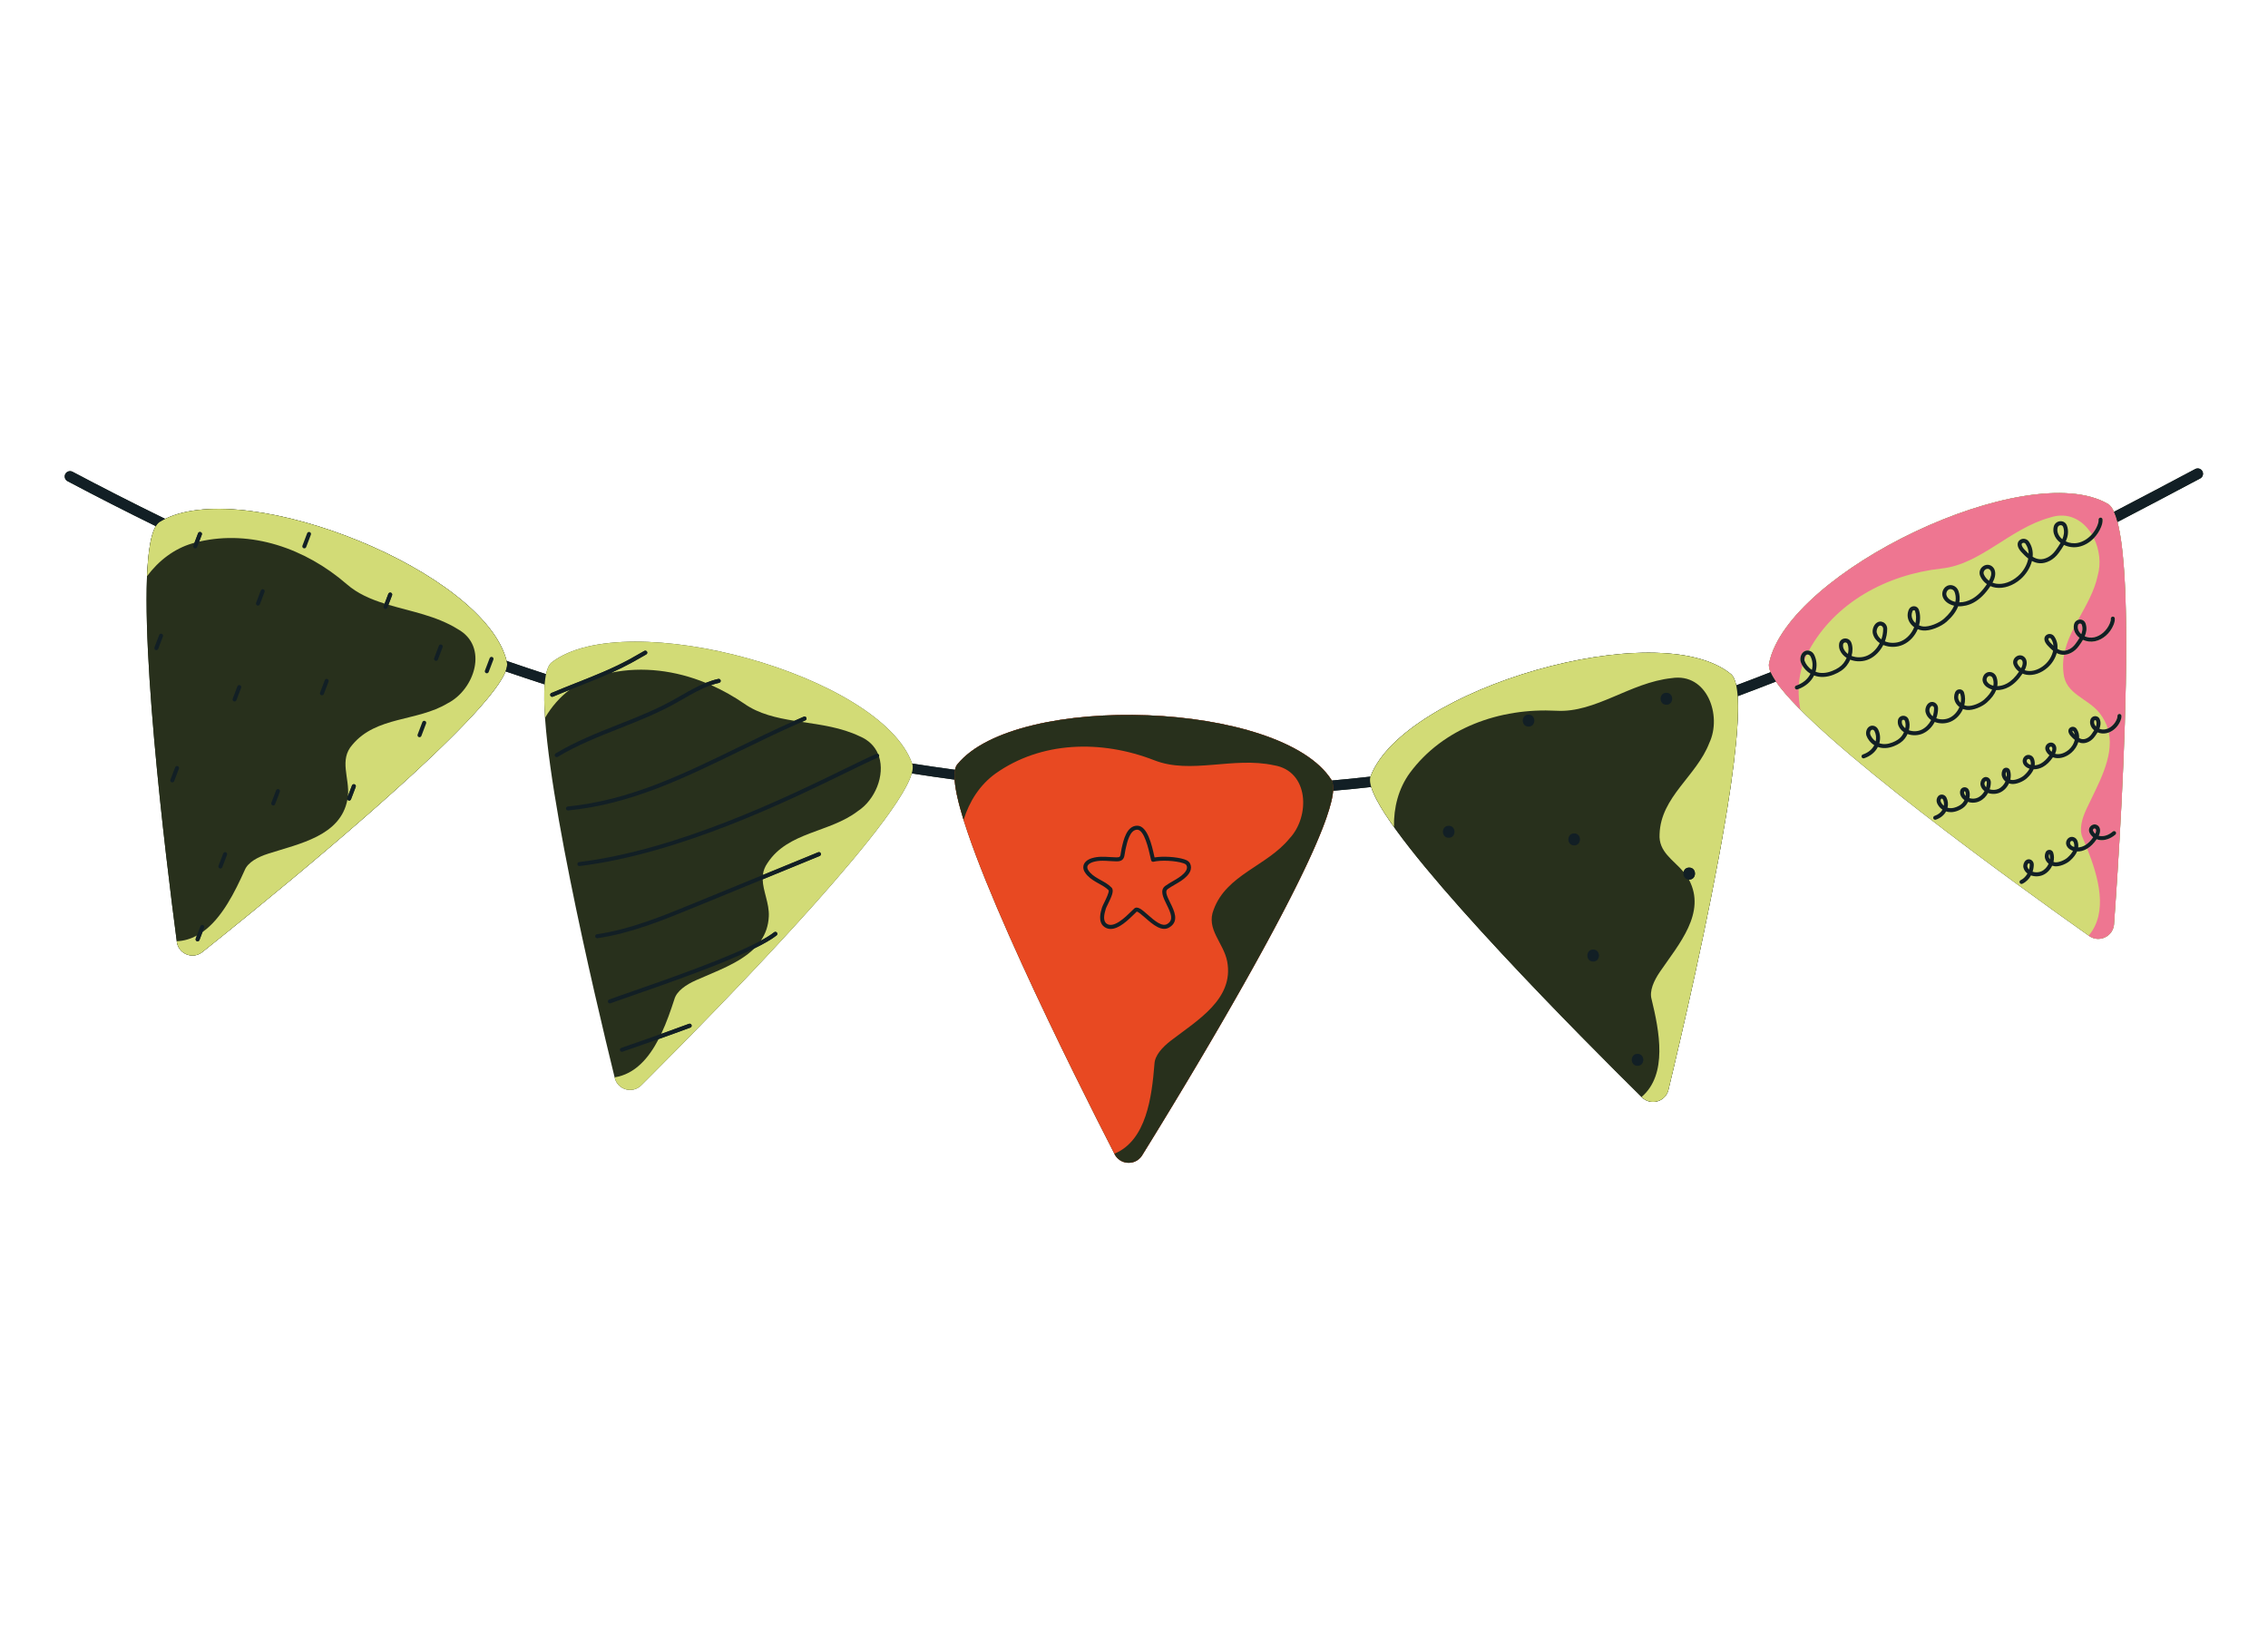 <?xml version="1.0" encoding="utf-8"?>
<!-- Generator: Adobe Illustrator 27.5.0, SVG Export Plug-In . SVG Version: 6.00 Build 0)  -->
<svg version="1.1" id="Capa_1" xmlns="http://www.w3.org/2000/svg" xmlns:xlink="http://www.w3.org/1999/xlink" x="0px" y="0px"
	 viewBox="0 0 2497 1803" style="enable-background:new 0 0 2497 1803;" xml:space="preserve">
<path style="fill:#28301C;" d="M2416.858,516.561c-29.845,15.851-59.635,31.581-89.419,47.093c-1.963-4.314-4.18-7.286-6.675-8.728
	c-89.241-51.59-352.568,74.578-373.06,175.601l-0.084,0.483l-0.016,0.133l-0.042,0.357l-0.015,0.206l-0.019,0.295l-0.007,0.23
	l-0.005,0.292l0.004,0.246l0.008,0.28l0.016,0.27l0.019,0.27l0.028,0.288l0.031,0.267l0.039,0.291l0.044,0.288l0.048,0.284
	l0.056,0.294l0.062,0.302l0.065,0.287l0.075,0.316l0.068,0.258l0.099,0.373l0.057,0.195l0.126,0.424l0.066,0.207l0.139,0.424
	l0.036,0.103l0.188,0.529l0.102,0.271l0.12,0.317l0.089,0.224l0.141,0.347l0.099,0.24l0.065,0.157
	c-12.585,4.937-25.204,9.769-37.862,14.49c-1.258-5.974-3.16-10.192-5.796-12.359c-79.634-65.453-360.01,16.082-396.703,112.411
	l-0.161,0.461c-14.2,1.629-28.4,3.063-42.595,4.312l-0.336-0.581c-55.187-87.063-347.002-97.24-411.962-17.204l-0.297,0.388
	l-0.087,0.126l-0.193,0.282l-0.109,0.175l-0.154,0.254l-0.112,0.199l-0.143,0.263l-0.101,0.202l-0.131,0.269l-0.109,0.24
	l-0.109,0.252l-0.106,0.264l-0.099,0.254l-0.104,0.289l-0.084,0.244l-0.099,0.305l-0.076,0.252l-0.097,0.339l-0.059,0.22
	l-0.096,0.375l-0.051,0.22l-0.089,0.399l-0.03,0.147c-15.815-2.134-31.569-4.435-47.256-6.896
	c-34.25-97.257-315.123-174.255-396.697-111.482l-0.377,0.308l-0.113,0.101l-0.257,0.234l-0.134,0.133l-0.222,0.224l-0.144,0.156
	l-0.209,0.233l-0.142,0.168l-0.193,0.238l-0.15,0.194l-0.183,0.244l-0.145,0.204l-0.173,0.251l-0.15,0.229l-0.16,0.253l-0.148,0.245
	l-0.153,0.263l-0.147,0.263l-0.145,0.269l-0.143,0.273l-0.139,0.281l-0.146,0.298l-0.106,0.233l-0.17,0.372l-0.057,0.136
	c-0.323,0.747-0.627,1.546-0.909,2.399l-0.002,0.004l-0.208,0.649l-0.013,0.042l-0.192,0.639l-0.023,0.081l-0.177,0.629l-0.03,0.115
	l-0.166,0.634l-0.033,0.126l-0.168,0.69l-0.015,0.059l-0.166,0.727l-0.018,0.081l-0.083,0.379
	c-14.607-4.777-29.079-9.635-43.407-14.565c-24.481-97.983-282.78-201.973-375.963-156.449
	c-36.508-17.831-70.583-35.262-101.943-51.877c-2.844-1.514-6.417-0.424-7.937,2.443c-1.519,2.862-0.424,6.417,2.443,7.937
	c32.209,17.065,64.606,33.579,97.138,49.525l-0.01,0.018l-0.2,0.336l-0.097,0.173l-0.23,0.41l-0.014,0.026
	c-0.301,0.554-0.592,1.141-0.877,1.758l-0.027,0.059l-0.238,0.53l-0.064,0.145l-0.254,0.599l-0.03,0.072l-0.26,0.646l-0.023,0.058
	l-0.251,0.656l-0.031,0.081l-0.241,0.661l-0.034,0.097l-0.237,0.683l-0.026,0.078l-0.245,0.743l-0.004,0.014l-0.286,0.914
	l-0.09,0.298l-0.211,0.719l-0.068,0.235l-0.246,0.884l-0.034,0.125l-0.277,1.054l-0.034,0.133l-0.231,0.935l-0.058,0.235
	l-0.224,0.96l-0.031,0.132c-0.177,0.777-0.349,1.573-0.515,2.389l-0.006,0.032l-0.245,1.24l-0.003,0.017
	c-15.726,81.671,17.029,347.858,29.042,439.001l0.077,0.582l0.001,0.003l0.001,0.012c1.646,12.478,15.328,18.833,25.756,12.907
	c0.802-0.456,1.586-0.981,2.342-1.585c13.486-10.763,31.881-25.548,53.161-42.915c0.824-0.672,1.652-1.348,2.484-2.028
	c13.114-10.713,27.271-22.367,42.012-34.636c0.833-0.693,1.667-1.387,2.504-2.084c1.151-0.959,2.305-1.922,3.463-2.888
	c2.987-2.493,5.996-5.009,9.021-7.546c1.078-0.903,2.158-1.809,3.24-2.718c3.531-2.965,7.083-5.955,10.651-8.968
	c0.868-0.733,1.736-1.467,2.604-2.202c4.494-3.8,9.012-7.634,13.54-11.493c0.6-0.512,1.2-1.023,1.802-1.537
	c0.877-0.749,1.755-1.498,2.634-2.25c1.527-1.304,3.053-2.611,4.582-3.92c0.602-0.515,1.203-1.031,1.805-1.547
	c1.805-1.55,3.611-3.101,5.416-4.656c1.204-1.036,2.408-2.073,3.61-3.112c2.728-2.354,5.453-4.713,8.175-7.075
	c0.558-0.484,1.115-0.969,1.672-1.453c0.641-0.557,1.282-1.115,1.923-1.673c0.802-0.696,1.601-1.393,2.401-2.091
	c3.068-2.674,6.127-5.351,9.175-8.028c1.189-1.044,2.376-2.087,3.561-3.131c1.184-1.043,2.368-2.086,3.548-3.129
	c2.361-2.086,4.713-4.17,7.054-6.251c4.098-3.643,8.163-7.277,12.185-10.897c0.575-0.517,1.148-1.034,1.722-1.55
	c1.418-1.278,2.83-2.555,4.236-3.829c3.142-2.844,6.254-5.676,9.332-8.494c1.114-1.021,2.223-2.038,3.329-3.054
	c0.595-0.547,1.189-1.094,1.782-1.641c1.567-1.444,3.125-2.884,4.672-4.319c2.755-2.555,5.479-5.095,8.166-7.618
	c1.059-0.994,2.113-1.986,3.161-2.975c1.573-1.484,3.131-2.96,4.677-4.43c1.006-0.957,2.007-1.913,3.003-2.864
	c1.04-0.995,2.075-1.988,3.102-2.976l1.501-1.447c1.51-1.456,3.003-2.905,4.481-4.344c0.967-0.941,1.925-1.878,2.877-2.812
	c1.445-1.416,2.874-2.825,4.285-4.223c1.883-1.866,3.736-3.715,5.557-5.545c0.911-0.916,1.813-1.827,2.707-2.733
	c2.684-2.719,5.292-5.398,7.822-8.031c0.824-0.858,1.64-1.709,2.446-2.557l1.288-1.357l1.218-1.289
	c0.807-0.857,1.605-1.708,2.393-2.554c0.789-0.847,1.568-1.687,2.336-2.522l1.146-1.248c0.76-0.83,1.51-1.652,2.25-2.47l1.102-1.222
	c1.095-1.217,2.166-2.422,3.214-3.611c1.747-1.984,3.43-3.928,5.043-5.832c0.645-0.761,1.28-1.517,1.903-2.265
	c0.624-0.747,1.235-1.49,1.836-2.224c0.6-0.735,1.19-1.462,1.767-2.183c2.888-3.603,5.485-7.031,7.764-10.263
	c0.456-0.646,0.899-1.285,1.329-1.916c0.43-0.631,0.848-1.254,1.252-1.868c3.099-4.712,5.423-8.946,6.88-12.637
	c14.373,4.907,28.733,9.69,43.074,14.346c-6.459,83.317,55.133,343.656,77.035,432.796l0.072,0.291l0.068,0.279l0.001,0.003
	l0.003,0.013c2.966,12.069,16.945,16.915,26.649,10.264l0.647-0.463l0.482-0.376l1.393-1.253c2.318-2.309,4.796-4.781,7.42-7.406
	l0.992-0.991c9.985-9.989,22.018-22.094,35.43-35.722c0.878-0.893,1.764-1.793,2.654-2.699l1.41-1.435
	c0.895-0.911,1.795-1.829,2.701-2.752c0.941-0.959,1.887-1.925,2.84-2.897c0.915-0.934,1.835-1.873,2.76-2.818l0.061-0.062
	c1.868-1.909,3.756-3.841,5.664-5.794c2.918-2.991,5.883-6.034,8.885-9.122c0.963-0.992,1.931-1.988,2.902-2.989
	c2.258-2.326,4.536-4.676,6.833-7.051c2.296-2.374,4.611-4.772,6.942-7.19c1.014-1.052,2.03-2.107,3.05-3.166
	c1.078-1.121,2.16-2.245,3.245-3.375c1.003-1.043,2.008-2.092,3.015-3.141l0.129-0.134c1.006-1.049,2.015-2.102,3.026-3.157
	c3.739-3.906,7.508-7.853,11.299-11.836c2.084-2.19,4.175-4.392,6.27-6.602l0.168-0.177c1.555-1.64,3.112-3.286,4.672-4.936
	c0.599-0.634,1.198-1.267,1.797-1.902c1.018-1.078,2.037-2.159,3.056-3.24l0.187-0.2c1.557-1.652,3.116-3.309,4.675-4.969
	l0.197-0.21c3.178-3.385,6.359-6.783,9.539-10.19l0.218-0.234c1.046-1.122,2.092-2.245,3.138-3.368
	c1.663-1.787,3.325-3.576,4.985-5.367c2.62-2.826,5.235-5.655,7.844-8.486l0.254-0.276c2.602-2.824,5.197-5.65,7.781-8.475
	l0.272-0.297c0.976-1.068,1.951-2.134,2.924-3.201c0.627-0.686,1.254-1.373,1.878-2.06c5.799-6.366,11.539-12.72,17.187-19.031
	c0.518-0.578,1.034-1.157,1.55-1.735c29.936-33.508,57.206-65.756,76.985-92.459c0.682-0.921,1.355-1.835,2.019-2.743
	c3.985-5.445,7.641-10.646,10.928-15.564c0.821-1.23,1.62-2.442,2.394-3.637c1.807-2.786,3.485-5.473,5.025-8.053l0.651-1.1
	c1.072-1.82,2.072-3.587,2.998-5.295c0.557-1.025,1.085-2.03,1.587-3.012c0.334-0.656,0.656-1.302,0.966-1.938l0.456-0.946
	c0.446-0.941,0.863-1.858,1.254-2.752c0.39-0.896,0.749-1.769,1.081-2.618c0.651-1.668,1.187-3.244,1.606-4.729
	c15.794,2.466,31.518,4.752,47.171,6.858c4.759,73.053,132.982,328.301,176.207,412.529c5.701,11.109,20.532,12.56,28.41,3.708
	l0.793-0.956l0.724-1.009l0.342-0.53c1.854-2.998,3.846-6.223,5.962-9.656l0.568-0.923c0.802-1.301,1.621-2.632,2.457-3.99
	l0.601-0.977c0.581-0.947,1.171-1.907,1.768-2.879l0.624-1.016c1.143-1.863,2.312-3.772,3.509-5.725l0.873-1.425l0.628-1.028
	l0.89-1.455c1.518-2.484,3.074-5.035,4.667-7.647l0.718-1.178c2.521-4.14,5.13-8.433,7.813-12.863l0.775-1.28
	c1.104-1.822,2.219-3.667,3.346-5.533l0.649-1.074c1.081-1.789,2.172-3.599,3.274-5.427l0.821-1.364
	c2.048-3.4,4.128-6.863,6.24-10.383c0.736-1.229,1.475-2.464,2.219-3.706c1.148-1.918,2.304-3.851,3.467-5.8
	c1.751-2.932,3.519-5.9,5.302-8.898c1.553-2.611,3.117-5.246,4.691-7.904l0.922-1.554c0.446-0.754,0.893-1.509,1.34-2.266
	l0.929-1.57c1.584-2.682,3.178-5.383,4.779-8.103c0.315-0.536,0.631-1.072,0.947-1.608c1.602-2.724,3.211-5.466,4.827-8.223
	c0.435-0.743,0.87-1.486,1.305-2.23c1.503-2.567,3.01-5.148,4.521-7.741c0.657-1.126,1.314-2.254,1.97-3.383
	c0.966-1.66,1.932-3.323,2.9-4.992c0.661-1.139,1.322-2.28,1.984-3.423c0.454-0.784,0.909-1.569,1.363-2.355
	c0.331-0.573,0.662-1.147,0.993-1.721c0.454-0.784,0.908-1.571,1.362-2.358l0.816-1.415c1.299-2.255,2.599-4.514,3.901-6.78
	c0.46-0.802,0.92-1.604,1.38-2.407l0.602-1.051c0.856-1.493,1.71-2.988,2.565-4.484c0.449-0.786,0.898-1.573,1.347-2.359
	c0.338-0.593,0.675-1.184,1.014-1.778c0.447-0.785,0.895-1.57,1.342-2.356c0.669-1.177,1.339-2.356,2.009-3.536
	c0.567-1,1.135-2,1.702-3l0.835-1.475c1.615-2.855,3.228-5.713,4.834-8.571c0.341-0.607,0.683-1.214,1.023-1.82
	c0.437-0.777,0.873-1.554,1.308-2.331c0.73-1.302,1.458-2.604,2.186-3.905c1.205-2.156,2.407-4.311,3.605-6.466
	c1.496-2.691,2.987-5.379,4.469-8.063c1.182-2.14,2.36-4.277,3.531-6.411c0.548-0.998,1.096-1.996,1.642-2.992
	c0.547-0.999,1.092-1.996,1.637-2.993c0.409-0.749,0.816-1.497,1.224-2.244c0.714-1.309,1.425-2.617,2.133-3.922
	c0.702-1.294,1.403-2.585,2.1-3.875c0.479-0.884,0.955-1.768,1.431-2.65c1.423-2.64,2.836-5.271,4.237-7.891
	c0.698-1.303,1.392-2.605,2.083-3.902c0.38-0.714,0.758-1.427,1.137-2.14c0.69-1.3,1.378-2.598,2.061-3.892
	c0.307-0.582,0.614-1.164,0.921-1.746c0.581-1.101,1.159-2.2,1.735-3.297c0.513-0.979,1.024-1.955,1.534-2.93
	c1.215-2.324,2.419-4.638,3.61-6.937c0.338-0.653,0.674-1.305,1.011-1.955c1.514-2.935,3.006-5.846,4.476-8.735
	c0.813-1.595,1.618-3.184,2.416-4.765c0.8-1.587,1.594-3.164,2.379-4.733c0.472-0.943,0.941-1.883,1.406-2.82
	c0.311-0.624,0.621-1.246,0.928-1.868c0.616-1.243,1.227-2.48,1.833-3.712c0.302-0.615,0.604-1.23,0.904-1.842
	c0.601-1.225,1.195-2.446,1.785-3.659c0.295-0.607,0.588-1.212,0.88-1.816c0.585-1.207,1.163-2.409,1.736-3.604
	c0.48-1.002,0.957-1.999,1.428-2.992c0.463-0.973,0.922-1.941,1.376-2.905c0.742-1.571,1.473-3.132,2.193-4.678
	c0.806-1.732,1.598-3.448,2.377-5.147c0.517-1.133,1.03-2.258,1.536-3.375c0.393-0.867,0.78-1.729,1.164-2.588
	c0.469-1.045,0.93-2.083,1.387-3.114c0.376-0.85,0.749-1.696,1.116-2.536c0.708-1.618,1.4-3.217,2.077-4.796
	c0.451-1.054,0.895-2.099,1.331-3.136c0.437-1.036,0.865-2.063,1.288-3.082c0.843-2.037,1.657-4.04,2.44-6.004l0.581-1.467
	c0.245-0.622,0.486-1.238,0.725-1.854c0.269-0.693,0.535-1.381,0.796-2.064c0.231-0.605,0.46-1.207,0.685-1.804
	c0.351-0.934,0.695-1.858,1.031-2.772c0.212-0.578,0.419-1.15,0.625-1.72c0.239-0.664,0.474-1.324,0.705-1.977
	c0.196-0.558,0.391-1.115,0.582-1.665c2.11-6.111,3.8-11.705,5.018-16.709c0.348-1.43,0.658-2.811,0.927-4.143
	c0.602-2.977,1.005-5.703,1.197-8.161c14.053-1.211,28.026-2.597,41.919-4.157l0.167,0.545l0.025,0.082l0.218,0.679l0.026,0.079
	l0.24,0.707l0.019,0.057l0.26,0.729l0.02,0.055l0.281,0.757l0.007,0.016l0.348,0.897l0.12,0.3l0.258,0.635l0.132,0.319l0.31,0.73
	l0.082,0.191c0.286,0.662,0.586,1.335,0.903,2.02l0.057,0.125l0.413,0.878l0.108,0.227c0.501,1.049,1.036,2.123,1.602,3.224
	l0.045,0.086l0.548,1.047l0.05,0.096c39.966,75.575,227.35,263.668,291.837,327.308c9.052,8.933,23.969,5.391,28.397-5.965
	l0.203-0.547l0.196-0.586l0.335-1.21c13.887-57.661,44.42-188.417,62.462-295.756c0.497-2.961,0.985-5.904,1.463-8.828
	c0.24-1.461,0.476-2.918,0.71-4.37c0.117-0.725,0.233-1.45,0.348-2.173c1.157-7.231,2.247-14.329,3.261-21.261
	c0.304-2.08,0.603-4.144,0.893-6.193c2.13-15.027,3.881-29.209,5.149-42.208c0.231-2.364,0.446-4.688,0.644-6.971
	c0.099-1.142,0.194-2.273,0.284-3.394c0.227-2.802,0.428-5.538,0.601-8.205c0.104-1.599,0.198-3.174,0.281-4.723
	c0.056-1.032,0.107-2.053,0.154-3.063c0.047-1.009,0.088-2.005,0.126-2.991c0.113-2.956,0.182-5.803,0.208-8.535
	c0.009-0.911,0.013-1.809,0.012-2.694c0-0.884-0.007-1.756-0.018-2.615c-0.033-2.575-0.112-5.03-0.238-7.359
	c-0.04-0.727-0.084-1.441-0.133-2.143c14.11-5.243,28.171-10.624,42.187-16.133c44.512,65.086,268.037,225.932,344.325,279.832
	l0.48,0.339l0.001,0.001l0.012,0.008c10.472,7.398,24.757,1.309,27.102-10.812l0.102-0.582l0.182-1.554
	c4.357-59.97,13.341-196.85,13.4-306.472c0-0.746,0-1.49,0-2.234c-0.002-2.972-0.011-5.925-0.025-8.854
	c-0.008-1.464-0.017-2.923-0.028-4.377c-0.012-1.452-0.024-2.899-0.039-4.34c-0.022-2.161-0.049-4.309-0.079-6.44
	c-0.03-2.133-0.064-4.25-0.104-6.351c-0.025-1.402-0.053-2.796-0.083-4.182c-0.029-1.387-0.062-2.767-0.095-4.139
	c-0.068-2.744-0.142-5.457-0.226-8.139c-0.062-2.012-0.13-4.004-0.201-5.978s-0.149-3.929-0.231-5.863
	c-0.054-1.291-0.111-2.572-0.169-3.844c-0.088-1.908-0.181-3.795-0.278-5.661c-0.033-0.622-0.066-1.242-0.099-1.859
	c-0.068-1.234-0.137-2.46-0.21-3.675c-0.072-1.215-0.146-2.42-0.223-3.615c-0.076-1.194-0.155-2.38-0.236-3.554
	c-0.082-1.174-0.165-2.338-0.251-3.491c-0.086-1.154-0.175-2.297-0.265-3.427c-0.318-3.961-0.665-7.787-1.045-11.469
	c-0.108-1.051-0.219-2.092-0.332-3.119c-0.227-2.055-0.464-4.062-0.711-6.019c-0.124-0.978-0.25-1.944-0.38-2.896
	c-0.129-0.953-0.26-1.892-0.395-2.819c-0.134-0.927-0.271-1.84-0.411-2.74c-0.699-4.499-1.467-8.662-2.309-12.457
	c-0.168-0.759-0.338-1.503-0.513-2.233c-0.22-0.919-0.444-1.81-0.672-2.681c30.344-15.797,60.691-31.82,91.093-47.968
	c2.867-1.52,3.957-5.075,2.431-7.937C2423.275,516.125,2419.72,515.018,2416.858,516.561z"/>
<path style="fill:#28301C;" d="M558.141,729.37l-0.357-1.49c-24.481-97.983-282.78-201.973-375.963-156.449
	c-2.033,0.993-3.991,2.057-5.863,3.195l-0.411,0.266l-0.121,0.086l-0.281,0.204l-0.15,0.119l-0.247,0.2l-0.168,0.147l-0.214,0.191
	l-0.182,0.174l-0.203,0.198l-0.183,0.19l-0.189,0.203l-0.184,0.206l-0.184,0.214l-0.189,0.23l-0.168,0.211l-0.192,0.249
	l-0.164,0.223l-0.189,0.262l-0.16,0.232l-0.187,0.277l-0.156,0.245l-0.185,0.292l-0.129,0.214l-0.01,0.018l-0.2,0.336l-0.097,0.173
	l-0.23,0.41l-0.014,0.026c-0.301,0.554-0.592,1.141-0.877,1.758l-0.027,0.059l-0.238,0.53l-0.064,0.145l-0.254,0.599l-0.03,0.072
	l-0.26,0.646l-0.023,0.058l-0.251,0.656l-0.031,0.081l-0.241,0.661l-0.034,0.097l-0.237,0.683l-0.026,0.078l-0.245,0.743
	l-0.004,0.014l-0.286,0.914l-0.09,0.298l-0.211,0.719l-0.068,0.235l-0.246,0.884l-0.034,0.125l-0.277,1.054l-0.034,0.133
	l-0.231,0.935l-0.058,0.235l-0.224,0.96l-0.031,0.132c-0.177,0.777-0.349,1.573-0.515,2.389l-0.006,0.032l-0.245,1.24l-0.003,0.017
	c-15.726,81.671,17.029,347.858,29.042,439.001l0.077,0.582l0.001,0.003c1.648,12.473,15.331,18.84,25.757,12.919
	c0.802-0.456,1.586-0.981,2.342-1.585c13.486-10.763,31.881-25.548,53.161-42.915c0.824-0.672,1.652-1.348,2.484-2.028
	c13.114-10.713,27.271-22.367,42.012-34.636c0.833-0.693,1.667-1.387,2.504-2.084c1.151-0.959,2.305-1.922,3.463-2.888
	c2.987-2.493,5.996-5.009,9.021-7.546c1.078-0.903,2.158-1.809,3.24-2.718c3.531-2.965,7.083-5.955,10.651-8.968
	c0.868-0.733,1.736-1.467,2.604-2.202c4.494-3.8,9.012-7.634,13.54-11.493c0.6-0.512,1.2-1.023,1.802-1.537
	c0.877-0.749,1.755-1.498,2.634-2.25c1.527-1.304,3.053-2.611,4.582-3.92c0.602-0.515,1.203-1.031,1.805-1.547
	c1.805-1.55,3.611-3.101,5.416-4.656c1.204-1.036,2.408-2.073,3.61-3.112c2.728-2.354,5.453-4.713,8.175-7.075
	c0.558-0.484,1.115-0.969,1.672-1.453c0.641-0.557,1.282-1.115,1.923-1.673c0.802-0.696,1.601-1.393,2.401-2.091
	c3.068-2.674,6.127-5.351,9.175-8.028c1.189-1.044,2.376-2.087,3.561-3.131c1.184-1.043,2.368-2.086,3.548-3.129
	c2.361-2.086,4.713-4.17,7.054-6.251c4.098-3.643,8.163-7.277,12.185-10.897c0.575-0.517,1.148-1.034,1.722-1.55
	c1.418-1.278,2.83-2.555,4.236-3.829c3.142-2.844,6.254-5.676,9.332-8.494c1.114-1.021,2.223-2.038,3.329-3.054
	c0.595-0.547,1.189-1.094,1.782-1.641c1.567-1.444,3.125-2.884,4.672-4.319c2.755-2.555,5.479-5.095,8.166-7.618
	c1.059-0.994,2.113-1.986,3.161-2.975c1.573-1.484,3.131-2.96,4.677-4.43c1.006-0.957,2.007-1.913,3.003-2.864
	c1.04-0.995,2.075-1.988,3.102-2.976l1.501-1.447c1.51-1.456,3.003-2.905,4.481-4.344c0.967-0.941,1.925-1.878,2.877-2.812
	c1.445-1.416,2.874-2.825,4.285-4.223c1.883-1.866,3.736-3.715,5.557-5.545c0.911-0.916,1.813-1.827,2.707-2.733
	c2.684-2.719,5.292-5.398,7.822-8.031c0.824-0.858,1.64-1.709,2.446-2.557l1.288-1.357l1.218-1.289
	c0.807-0.857,1.605-1.708,2.393-2.554c0.789-0.847,1.568-1.687,2.336-2.522l1.146-1.248c0.76-0.83,1.51-1.652,2.25-2.47l1.102-1.222
	c1.095-1.217,2.166-2.422,3.214-3.611c1.747-1.984,3.43-3.928,5.043-5.832c0.645-0.761,1.28-1.517,1.903-2.265
	c0.624-0.747,1.235-1.49,1.836-2.224c0.6-0.735,1.19-1.462,1.767-2.183c2.888-3.603,5.485-7.031,7.764-10.263
	c0.456-0.646,0.899-1.285,1.329-1.916c0.43-0.631,0.848-1.254,1.252-1.868c3.099-4.712,5.423-8.946,6.88-12.637
	C558.176,735.376,558.736,732.006,558.141,729.37z"/>
<path style="fill:#D2DB76;" d="M558.141,729.37l-0.357-1.49c-24.481-97.983-282.78-201.973-375.963-156.449
	c-2.033,0.993-3.991,2.057-5.863,3.195l-0.411,0.266l-0.121,0.086l-0.281,0.204l-0.15,0.119l-0.247,0.2l-0.168,0.147l-0.214,0.191
	l-0.182,0.174l-0.203,0.198l-0.183,0.19l-0.189,0.203l-0.184,0.206l-0.184,0.214l-0.189,0.23l-0.168,0.211l-0.192,0.249
	l-0.164,0.223l-0.189,0.262l-0.16,0.232l-0.187,0.277l-0.156,0.245l-0.185,0.292l-0.129,0.214l-0.01,0.018l-0.2,0.336l-0.097,0.173
	l-0.23,0.41l-0.014,0.026c-0.301,0.554-0.592,1.141-0.877,1.758l-0.027,0.059l-0.238,0.53l-0.064,0.145l-0.254,0.599l-0.03,0.072
	l-0.26,0.646l-0.023,0.058l-0.251,0.656l-0.031,0.081l-0.241,0.661l-0.034,0.097l-0.237,0.683l-0.026,0.078l-0.245,0.743
	l-0.004,0.014c-3.433,10.648-5.407,26.971-6.252,47.263c12.803-17.13,29.77-30.305,50.177-36.251
	c0.677-0.191,1.354-0.374,2.032-0.555l3.996-10.51c0.43-1.141,1.692-1.703,2.839-1.279c1.142,0.43,1.709,1.703,1.279,2.839
	l-2.913,7.659c57.06-13.113,116.755,7.241,162.426,46.842c11.971,10.456,26.37,16.615,41.744,21.441l4.09-10.766
	c0.43-1.129,1.698-1.703,2.844-1.273c1.135,0.43,1.703,1.703,1.273,2.844l-3.985,10.483c25.246,7.487,52.717,12.165,76.185,26.729
	c34.588,19.083,18.655,66.794-11.123,81.818c-33.589,20.252-78.428,13.945-104.781,45.589c-14.953,16.784-2.858,36.66-4.91,56.583
	l4.46-11.726c0.43-1.13,1.697-1.703,2.844-1.273c1.136,0.43,1.704,1.703,1.273,2.844l-5.201,13.665
	c-0.333,0.883-1.17,1.422-2.059,1.422l-0.78-0.143l-1.11-0.931c-7.506,39.953-52.538,48.423-87.084,59.49
	c-11.669,3.739-22.473,9.52-26.006,18.245c-10.703,23.764-25,52.958-46.437,68.105l-3.354,8.822
	c-0.339,0.877-1.17,1.416-2.059,1.416l-0.786-0.143c-1.136-0.436-1.703-1.709-1.273-2.844l1.294-3.401
	c-6.71,3.638-14.066,5.903-22.16,6.297l0.077,0.582l0.001,0.003c1.648,12.473,15.331,18.84,25.757,12.919
	c0.802-0.456,1.586-0.981,2.342-1.585c13.486-10.763,31.881-25.548,53.161-42.915c0.824-0.672,1.652-1.348,2.484-2.028
	c13.114-10.713,27.271-22.367,42.012-34.636c0.833-0.693,1.667-1.387,2.504-2.084c1.151-0.959,2.305-1.922,3.463-2.888
	c2.987-2.493,5.996-5.009,9.021-7.546c1.078-0.903,2.158-1.809,3.24-2.718c3.531-2.965,7.083-5.955,10.651-8.968
	c0.868-0.733,1.736-1.467,2.604-2.202c4.494-3.8,9.012-7.634,13.54-11.493c0.6-0.512,1.2-1.023,1.802-1.537
	c0.877-0.749,1.755-1.498,2.634-2.25c1.527-1.304,3.053-2.611,4.582-3.92c0.602-0.515,1.203-1.031,1.805-1.547
	c1.805-1.55,3.611-3.101,5.416-4.656c1.204-1.036,2.408-2.073,3.61-3.112c2.728-2.354,5.453-4.713,8.175-7.075
	c0.558-0.484,1.115-0.969,1.672-1.453c0.641-0.557,1.282-1.115,1.923-1.673c0.802-0.696,1.601-1.393,2.401-2.091
	c3.068-2.674,6.127-5.351,9.175-8.028c1.189-1.044,2.376-2.087,3.561-3.131c1.184-1.043,2.368-2.086,3.548-3.129
	c2.361-2.086,4.713-4.17,7.054-6.251c4.098-3.643,8.163-7.277,12.185-10.897c0.575-0.517,1.148-1.034,1.722-1.55
	c1.418-1.278,2.83-2.555,4.236-3.829c3.142-2.844,6.254-5.676,9.332-8.494c1.114-1.021,2.223-2.038,3.329-3.054
	c0.595-0.547,1.189-1.094,1.782-1.641c1.567-1.444,3.125-2.884,4.672-4.319c2.755-2.555,5.479-5.095,8.166-7.618
	c1.059-0.994,2.113-1.986,3.161-2.975c1.573-1.484,3.131-2.96,4.677-4.43c1.006-0.957,2.007-1.913,3.003-2.864
	c1.04-0.995,2.075-1.988,3.102-2.976l1.501-1.447c1.51-1.456,3.003-2.905,4.481-4.344c0.967-0.941,1.925-1.878,2.877-2.812
	c1.445-1.416,2.874-2.825,4.285-4.223c1.883-1.866,3.736-3.715,5.557-5.545c0.911-0.916,1.813-1.827,2.707-2.733
	c2.684-2.719,5.292-5.398,7.822-8.031c0.824-0.858,1.64-1.709,2.446-2.557l1.288-1.357l1.218-1.289
	c0.807-0.857,1.605-1.708,2.393-2.554c0.789-0.847,1.568-1.687,2.336-2.522l1.146-1.248c0.76-0.83,1.51-1.652,2.25-2.47l1.102-1.222
	c1.095-1.217,2.166-2.422,3.214-3.611c1.747-1.984,3.43-3.928,5.043-5.832c0.645-0.761,1.28-1.517,1.903-2.265
	c0.624-0.747,1.235-1.49,1.836-2.224c0.6-0.735,1.19-1.462,1.767-2.183c2.888-3.603,5.485-7.031,7.764-10.263
	c0.456-0.646,0.899-1.285,1.329-1.916c0.43-0.631,0.848-1.254,1.252-1.868c3.099-4.712,5.423-8.946,6.88-12.637
	C558.176,735.376,558.736,732.006,558.141,729.37z"/>
<path style="fill:#D2DB76;" d="M2340.856,700.264c-0.008-1.464-0.017-2.923-0.028-4.377c-0.012-1.452-0.024-2.899-0.039-4.34
	c-0.022-2.161-0.049-4.309-0.079-6.44c-0.03-2.133-0.064-4.25-0.104-6.351c-0.025-1.402-0.053-2.796-0.083-4.182
	c-0.029-1.387-0.062-2.767-0.095-4.139c-0.068-2.744-0.142-5.457-0.226-8.139c-0.062-2.012-0.13-4.004-0.201-5.978
	s-0.149-3.929-0.231-5.863c-0.054-1.291-0.111-2.572-0.169-3.844c-0.088-1.908-0.181-3.795-0.278-5.661
	c-0.033-0.622-0.066-1.242-0.099-1.859c-0.068-1.234-0.137-2.46-0.21-3.675c-0.072-1.215-0.146-2.42-0.223-3.615
	c-0.076-1.194-0.155-2.38-0.236-3.554c-0.082-1.174-0.165-2.338-0.251-3.491c-0.086-1.154-0.175-2.297-0.265-3.427
	c-0.318-3.961-0.665-7.787-1.045-11.469c-0.108-1.051-0.219-2.092-0.332-3.119c-0.227-2.055-0.464-4.062-0.711-6.019
	c-0.124-0.978-0.25-1.944-0.38-2.896c-0.129-0.953-0.26-1.892-0.395-2.819c-0.134-0.927-0.271-1.84-0.411-2.74
	c-0.699-4.499-1.467-8.662-2.309-12.457c-0.168-0.759-0.338-1.503-0.513-2.233c-0.22-0.919-0.444-1.81-0.672-2.681
	c-1.153-4.389-2.427-8.159-3.831-11.242c-1.963-4.314-4.18-7.286-6.675-8.728c-89.241-51.59-352.568,74.578-373.06,175.601
	l-0.084,0.483l-0.016,0.133l-0.042,0.357l-0.015,0.206l-0.019,0.295l-0.007,0.23l-0.005,0.292l0.004,0.246l0.008,0.28l0.016,0.27
	l0.019,0.27l0.028,0.288l0.031,0.267l0.039,0.291l0.044,0.288l0.048,0.284l0.056,0.294l0.062,0.302l0.065,0.287l0.075,0.316
	l0.068,0.258l0.099,0.373l0.057,0.195l0.126,0.424l0.066,0.207l0.139,0.424l0.036,0.103c0.268,0.782,0.585,1.588,0.949,2.422
	l0.032,0.075l0.267,0.594l0.039,0.083l0.292,0.617l0.033,0.069l0.3,0.607l0.053,0.107l0.315,0.612l0.048,0.09l0.351,0.657
	l0.021,0.04l0.487,0.875l0.116,0.203l0.41,0.707l0.127,0.214l0.443,0.738l0.107,0.175c0.699,1.137,1.46,2.309,2.284,3.514
	c44.512,65.086,268.037,225.932,344.325,279.832l0.48,0.339l0.001,0.001l0.012,0.008c10.472,7.398,24.757,1.309,27.102-10.812
	l0.102-0.582l0.182-1.554c4.357-59.97,13.341-196.85,13.4-306.472c0-0.746,0-1.49,0-2.234
	C2340.88,706.145,2340.871,703.193,2340.856,700.264z"/>
<path style="fill:#EE7691;" d="M2320.765,554.926c-89.241-51.59-352.568,74.578-373.06,175.601l-0.084,0.483l-0.016,0.133
	l-0.042,0.357l-0.015,0.206l-0.019,0.295l-0.007,0.23l-0.005,0.292l0.004,0.246l0.008,0.28l0.016,0.27l0.019,0.27l0.028,0.288
	l0.031,0.267l0.039,0.291l0.044,0.288l0.048,0.284l0.056,0.294l0.062,0.302l0.065,0.287l0.075,0.316l0.068,0.258l0.099,0.373
	l0.057,0.195l0.126,0.424l0.066,0.207l0.139,0.424l0.036,0.103c0.268,0.782,0.585,1.588,0.949,2.422l0.032,0.075l0.267,0.594
	l0.039,0.083l0.292,0.617l0.033,0.069l0.3,0.607l0.053,0.107l0.315,0.612l0.048,0.09l0.351,0.657l0.021,0.04
	c5.365,9.847,16.178,22.637,30.857,37.387c-1.405-7.599-2.057-15.247-1.875-22.814l-1.329,0.482l-0.711,0.115
	c-0.918,0-1.772-0.58-2.088-1.492c-0.39-1.152,0.23-2.402,1.376-2.798c1.031-0.35,2.024-0.744,2.982-1.177
	c0.516-7.085,1.79-14.075,3.901-20.858c-0.735-1.247-1.307-2.469-1.717-3.603c-1.256-3.475-0.407-7.931,2.024-10.597
	c1.773-1.951,4.237-2.743,6.758-2.269c28.613-52.621,85.069-83.696,146.326-90.481c42.919-4.596,74.73-43.845,119.236-56.124
	c20.276-6.731,36.67,3.074,45.998,18.569c2.47-2.781,4.536-6.027,6.005-9.573c0.694-1.669,1.594-4.169,1.416-6.52
	c-0.092-1.21,0.82-2.265,2.036-2.357c1.25-0.143,2.271,0.826,2.357,2.036c0.247,3.28-0.877,6.439-1.738,8.527
	c-1.888,4.554-4.583,8.629-7.83,12.002c6.173,12.509,8.074,27.79,4.284,41.023c-3.653,17.695-13.065,33.319-21.633,49.015
	c0.539-0.178,1.107-0.294,1.696-0.335c2.816-0.183,5.333,1.342,6.365,3.917c1.009,2.517,1.354,5.459,0.98,8.292
	c-0.281,2.162-0.911,4.238-1.766,6.245c3.108,1.382,6.807,1.87,10.402,1.113c7.226-1.508,13.975-7.512,17.197-15.288
	c0.878-2.122,1.239-3.756,1.13-5.155c-0.092-1.215,0.814-2.277,2.024-2.368c1.411-0.115,2.271,0.82,2.369,2.024
	c0.212,2.787-0.729,5.436-1.451,7.185c-3.825,9.221-11.629,16.085-20.363,17.914c-4.593,0.964-9.283,0.298-13.269-1.537
	c-1.365,2.374-2.959,4.645-4.553,6.847c-2.34,3.234-5.138,5.712-8.321,7.363c-2.842,1.475-5.476,2.143-7.915,2.232
	c-1.176,6.514-1.479,13.284-0.544,20.426c2.257,23.214,26.724,27.302,39.667,43.751c4.359,5.539,7.28,11.263,9.05,17.11
	c4.19-1.732,7.902-5.513,9.842-10.195c0.614-1.479,0.866-2.603,0.797-3.555c-0.092-1.21,0.82-2.266,2.036-2.357
	c1.204-0.115,2.265,0.826,2.357,2.036c0.16,2.179-0.562,4.22-1.118,5.562c-2.505,6.047-7.276,10.752-12.815,12.815
	c5.759,27.727-12.308,57.876-24.584,84.215c-5.176,11.107-8.264,22.964-4.255,31.481c1.11,2.615,2.238,5.305,3.364,8.056
	c2.937-1.892,5.65-4.657,8.243-8.399c-1.835-1.445-3.297-3.303-4.163-5.407c-1.176-2.867-0.155-6.044,2.483-7.73
	c2.523-1.611,5.574-1.233,7.587,0.94c0.534,0.574,0.947,1.233,1.221,1.956c1.136,3.062,0.155,6.256-0.969,8.573l1.393,0.315
	c4.507,0.694,9.754-1.141,14.055-4.903c0.917-0.803,2.305-0.711,3.108,0.206c0.803,0.918,0.705,2.305-0.207,3.108
	c-5.264,4.605-11.818,6.824-17.627,5.947c-1.044-0.166-2.065-0.442-3.039-0.814c-3.195,4.679-6.613,8.082-10.412,10.354
	c12.544,31.553,23.322,69.989,1.668,95.825l0.48,0.339l0.001,0.001c10.637,7.511,25.221,1.117,27.216-11.386l0.182-1.554
	c4.357-59.97,13.341-196.85,13.4-306.472c0-0.746,0-1.49,0-2.234c-0.002-2.972-0.011-5.925-0.025-8.854
	c-0.008-1.464-0.017-2.923-0.028-4.377c-0.012-1.452-0.024-2.899-0.039-4.34c-0.022-2.161-0.049-4.309-0.079-6.44
	c-0.03-2.132-0.064-4.249-0.104-6.351c-0.025-1.402-0.053-2.796-0.083-4.182c-0.029-1.387-0.062-2.767-0.095-4.139
	c-0.068-2.744-0.142-5.457-0.226-8.139c-0.062-2.012-0.13-4.004-0.201-5.978s-0.149-3.929-0.231-5.863
	c-0.054-1.291-0.111-2.572-0.169-3.844c-0.088-1.908-0.181-3.795-0.278-5.661c-0.033-0.622-0.066-1.242-0.099-1.859
	c-0.068-1.234-0.137-2.46-0.21-3.675c-0.072-1.215-0.146-2.42-0.223-3.615c-0.076-1.194-0.155-2.38-0.236-3.554
	c-0.082-1.174-0.165-2.338-0.251-3.491c-0.086-1.154-0.175-2.297-0.265-3.427c-0.318-3.961-0.665-7.787-1.045-11.469
	c-0.108-1.051-0.219-2.092-0.332-3.119c-0.227-2.055-0.464-4.062-0.711-6.019c-0.124-0.978-0.25-1.944-0.38-2.896
	c-0.129-0.953-0.26-1.892-0.395-2.819c-0.134-0.927-0.271-1.84-0.411-2.74c-0.699-4.499-1.467-8.662-2.309-12.457
	c-0.168-0.759-0.338-1.503-0.513-2.233c-0.22-0.919-0.444-1.81-0.672-2.681c-1.153-4.389-2.427-8.159-3.831-11.242
	C2325.476,559.341,2323.259,556.368,2320.765,554.926z"/>
<path style="fill:#E84922;" d="M1466.288,859.592l-0.336-0.581c-55.187-87.063-347.002-97.24-411.962-17.204l-0.297,0.388
	l-0.087,0.126l-0.193,0.282l-0.109,0.175l-0.154,0.254l-0.112,0.199l-0.143,0.263l-0.101,0.202l-0.131,0.269l-0.109,0.24
	l-0.109,0.252l-0.106,0.264l-0.099,0.254l-0.104,0.289l-0.084,0.244l-0.099,0.305l-0.076,0.252l-0.097,0.339l-0.059,0.22
	l-0.096,0.375l-0.051,0.22l-0.089,0.399l-0.03,0.147l-0.011,0.056l-0.085,0.437l-0.028,0.156c-0.175,0.999-0.303,2.072-0.381,3.216
	l-0.003,0.047l-0.04,0.665l-0.004,0.082l-0.027,0.704l-0.002,0.047l-0.016,0.718l-0.001,0.069l-0.005,0.736v0.05l0.012,1.01
	l0.008,0.283l0.025,0.796l0.009,0.214l0.048,0.977l0.002,0.043l0.032,0.54c4.759,73.053,132.982,328.301,176.207,412.529
	c5.701,11.109,20.532,12.56,28.41,3.708l0.793-0.956l0.724-1.009l0.342-0.53c1.854-2.998,3.846-6.223,5.962-9.656l0.568-0.923
	c0.802-1.301,1.621-2.632,2.457-3.99l0.601-0.977c0.581-0.947,1.171-1.907,1.768-2.879l0.624-1.016
	c1.143-1.863,2.312-3.772,3.509-5.725l0.873-1.425l0.628-1.028l0.89-1.455c1.518-2.484,3.074-5.035,4.667-7.647l0.718-1.178
	c2.521-4.14,5.13-8.433,7.813-12.863l0.775-1.28c1.104-1.822,2.219-3.667,3.346-5.533l0.649-1.074
	c1.081-1.789,2.172-3.599,3.274-5.427l0.821-1.364c2.048-3.4,4.128-6.863,6.24-10.383c0.736-1.229,1.475-2.464,2.219-3.706
	c1.148-1.918,2.304-3.851,3.467-5.8c1.751-2.932,3.519-5.9,5.302-8.898c1.553-2.611,3.117-5.246,4.691-7.904l0.922-1.554
	c0.446-0.754,0.893-1.509,1.34-2.266l0.929-1.57c1.584-2.682,3.178-5.383,4.779-8.103c0.315-0.536,0.631-1.072,0.947-1.608
	c1.602-2.724,3.211-5.466,4.827-8.223c0.435-0.743,0.87-1.486,1.305-2.23c1.503-2.567,3.01-5.148,4.521-7.741
	c0.657-1.126,1.314-2.254,1.97-3.383c0.966-1.66,1.932-3.323,2.9-4.992c0.661-1.139,1.322-2.28,1.984-3.423
	c0.454-0.784,0.909-1.569,1.363-2.355c0.331-0.573,0.662-1.147,0.993-1.721c0.454-0.784,0.908-1.571,1.362-2.358l0.816-1.415
	c1.299-2.255,2.599-4.514,3.901-6.78c0.46-0.802,0.92-1.604,1.38-2.407l0.602-1.051c0.856-1.493,1.71-2.988,2.565-4.484
	c0.449-0.786,0.898-1.573,1.347-2.359c0.338-0.593,0.675-1.184,1.014-1.778c0.447-0.785,0.895-1.57,1.342-2.356
	c0.669-1.177,1.339-2.356,2.009-3.536c0.567-1,1.135-2,1.702-3l0.835-1.475c1.615-2.855,3.228-5.713,4.834-8.571
	c0.341-0.607,0.683-1.214,1.023-1.82c0.437-0.777,0.873-1.554,1.308-2.331c0.73-1.302,1.458-2.604,2.186-3.905
	c1.205-2.156,2.407-4.311,3.605-6.466c1.496-2.691,2.987-5.379,4.469-8.063c1.182-2.14,2.36-4.277,3.531-6.411
	c0.548-0.998,1.096-1.996,1.642-2.992c0.547-0.999,1.092-1.996,1.637-2.993c0.409-0.749,0.816-1.497,1.224-2.244
	c0.714-1.309,1.425-2.617,2.133-3.922c0.702-1.294,1.403-2.585,2.1-3.875c0.479-0.884,0.955-1.768,1.431-2.65
	c1.423-2.64,2.836-5.271,4.237-7.891c0.698-1.303,1.392-2.605,2.083-3.902c0.38-0.714,0.758-1.427,1.137-2.14
	c0.69-1.3,1.378-2.598,2.061-3.892c0.307-0.582,0.614-1.164,0.921-1.746c0.581-1.101,1.159-2.2,1.735-3.297
	c0.513-0.979,1.024-1.955,1.534-2.93c1.215-2.324,2.419-4.638,3.61-6.937c0.338-0.653,0.674-1.305,1.011-1.955
	c1.514-2.935,3.006-5.846,4.476-8.735c0.813-1.595,1.618-3.184,2.416-4.765c0.8-1.587,1.594-3.164,2.379-4.733
	c0.472-0.943,0.941-1.883,1.406-2.82c0.311-0.624,0.621-1.246,0.928-1.868c0.616-1.243,1.227-2.48,1.833-3.712
	c0.302-0.615,0.604-1.23,0.904-1.842c0.601-1.225,1.195-2.446,1.785-3.659c0.295-0.607,0.588-1.212,0.88-1.816
	c0.585-1.207,1.163-2.409,1.736-3.604c0.48-1.002,0.957-1.999,1.428-2.992c0.463-0.973,0.922-1.941,1.376-2.905
	c0.742-1.571,1.473-3.132,2.193-4.678c0.806-1.732,1.598-3.448,2.377-5.147c0.517-1.133,1.03-2.258,1.536-3.375
	c0.393-0.867,0.78-1.729,1.164-2.588c0.469-1.045,0.93-2.083,1.387-3.114c0.376-0.85,0.749-1.696,1.116-2.536
	c0.708-1.618,1.4-3.217,2.077-4.796c0.451-1.054,0.895-2.099,1.331-3.136c0.437-1.036,0.865-2.063,1.288-3.082
	c0.843-2.037,1.657-4.04,2.44-6.004l0.581-1.467c0.245-0.622,0.486-1.238,0.725-1.854c0.269-0.693,0.535-1.381,0.796-2.064
	c0.231-0.605,0.46-1.207,0.685-1.804c0.351-0.934,0.695-1.858,1.031-2.772c0.212-0.578,0.419-1.15,0.625-1.72
	c0.239-0.664,0.474-1.324,0.705-1.977c0.196-0.558,0.391-1.115,0.582-1.665c2.11-6.111,3.8-11.705,5.018-16.709
	c0.348-1.43,0.658-2.811,0.927-4.143c0.602-2.977,1.005-5.703,1.197-8.161C1468.135,866.012,1467.679,862.201,1466.288,859.592z"/>
<path style="fill:#121F25;" d="M1509.607,866.487l-0.174-0.608l-0.035-0.129l-0.155-0.587l-0.039-0.155l-0.139-0.567l-0.008-0.037
	c-0.193-0.83-0.346-1.631-0.46-2.399l-0.038-0.253l-0.045-0.357l-0.034-0.289l-0.035-0.345l-0.026-0.288l-0.023-0.335l-0.016-0.272
	l-0.013-0.336l-0.007-0.27l-0.002-0.302l0.004-0.288l0.009-0.29l0.015-0.288l0.017-0.257l0.028-0.299l0.027-0.254l0.038-0.282
	l0.035-0.237l0.055-0.299l0.042-0.213l0.071-0.298l0.047-0.195l0.099-0.342l0.039-0.13v-0.002c-14.2,1.629-28.4,3.063-42.595,4.312
	c1.391,2.609,1.847,6.42,1.469,11.287c14.053-1.211,28.026-2.597,41.919-4.157l-0.032-0.108L1509.607,866.487z"/>
<path style="fill:#121F25;" d="M2424.794,518.993c-1.52-2.867-5.074-3.974-7.936-2.432c-29.845,15.851-59.635,31.581-89.419,47.093
	c1.404,3.084,2.677,6.854,3.831,11.242c30.344-15.797,60.691-31.82,91.093-47.968C2425.23,525.409,2426.32,521.854,2424.794,518.993
	z"/>
<path style="fill:#121F25;" d="M1050.851,854.698l0.005-0.736l0.001-0.069l0.016-0.718l0.002-0.047l0.027-0.704l0.004-0.082
	l0.04-0.665l0.003-0.047c0.079-1.144,0.206-2.217,0.381-3.216l0.028-0.156l0.085-0.437l0.011-0.056
	c-15.815-2.134-31.569-4.435-47.256-6.896l0.15,0.421l0.372,1.463l0.136,1.065c0.06,0.733,0.061,1.515,0.005,2.342
	c-0.044,0.621-0.118,1.267-0.225,1.939c-0.177,1.12-0.444,2.31-0.796,3.567l-0.024,0.086c15.794,2.466,31.518,4.752,47.171,6.858
	c-0.088-1.35-0.132-2.638-0.135-3.862V854.698z"/>
<path style="fill:#121F25;" d="M1951.281,744.126l-0.351-0.657l-0.048-0.09l-0.315-0.612l-0.053-0.107l-0.3-0.607l-0.033-0.069
	l-0.292-0.617l-0.039-0.083l-0.267-0.594l-0.032-0.075l-0.145-0.336c-12.585,4.937-25.204,9.769-37.862,14.49
	c0.416,1.971,0.762,4.133,1.039,6.477c0.08,0.675,0.155,1.364,0.224,2.069c0.104,1.056,0.195,2.146,0.275,3.267l0.009,0.144
	c14.11-5.243,28.171-10.624,42.187-16.133c-1.545-2.26-2.875-4.404-3.975-6.425L1951.281,744.126z"/>
<path style="fill:#28301C;" d="M1913.462,776.225c-0.033-2.575-0.112-5.03-0.238-7.359c-0.043-0.777-0.09-1.538-0.143-2.287
	c-0.08-1.122-0.171-2.211-0.275-3.267c-0.069-0.705-0.143-1.394-0.224-2.069c-0.278-2.344-0.624-4.506-1.039-6.477
	c-1.258-5.974-3.16-10.192-5.796-12.359c-79.634-65.453-360.01,16.082-396.703,112.411l-0.161,0.461v0.002l-0.039,0.13l-0.099,0.342
	l-0.047,0.195l-0.071,0.298l-0.042,0.213l-0.055,0.299l-0.035,0.237l-0.038,0.282l-0.027,0.254l-0.028,0.299l-0.017,0.257
	l-0.015,0.288l-0.009,0.29l-0.004,0.288l0.002,0.302l0.007,0.27l0.013,0.336l0.016,0.272l0.023,0.335l0.026,0.288l0.035,0.345
	l0.034,0.289l0.045,0.357l0.038,0.253c0.114,0.768,0.267,1.567,0.46,2.399l0.008,0.037l0.139,0.567l0.039,0.155l0.155,0.587
	l0.035,0.129l0.174,0.608l0.036,0.127l0.199,0.653l0.025,0.082l0.218,0.679l0.026,0.079l0.24,0.707l0.019,0.057l0.26,0.729
	l0.02,0.055l0.281,0.757l0.007,0.016l0.348,0.897l0.12,0.3l0.258,0.635l0.132,0.319l0.31,0.73l0.082,0.191
	c0.286,0.662,0.586,1.335,0.903,2.02l0.057,0.125l0.413,0.878l0.108,0.227c0.501,1.049,1.036,2.123,1.602,3.224l0.045,0.086
	l0.548,1.047l0.05,0.096c39.966,75.575,227.35,263.668,291.837,327.308c9.052,8.933,23.969,5.391,28.397-5.965l0.203-0.547
	l0.196-0.586l0.335-1.21c13.887-57.661,44.42-188.417,62.462-295.756c0.497-2.961,0.985-5.904,1.463-8.828
	c0.24-1.461,0.476-2.918,0.71-4.37c0.117-0.725,0.233-1.45,0.348-2.173c1.157-7.231,2.247-14.329,3.261-21.261
	c0.304-2.08,0.603-4.144,0.893-6.193c2.13-15.027,3.881-29.209,5.149-42.208c0.231-2.364,0.446-4.688,0.644-6.971
	c0.099-1.142,0.194-2.273,0.284-3.394c0.227-2.802,0.428-5.538,0.601-8.205c0.104-1.599,0.198-3.174,0.281-4.723
	c0.056-1.032,0.107-2.053,0.154-3.063c0.047-1.009,0.088-2.005,0.126-2.991c0.113-2.956,0.182-5.803,0.208-8.535
	c0.009-0.911,0.013-1.809,0.012-2.694C1913.48,777.956,1913.473,777.084,1913.462,776.225z"/>
<path style="fill:#D2DB76;" d="M1913.081,766.58c-0.08-1.122-0.171-2.211-0.275-3.267c-0.069-0.705-0.143-1.394-0.224-2.069
	c-0.278-2.344-0.624-4.506-1.039-6.477c-1.258-5.974-3.16-10.192-5.796-12.359c-79.634-65.453-360.01,16.082-396.703,112.411
	l-0.161,0.461v0.002l-0.039,0.13l-0.099,0.342l-0.047,0.195l-0.071,0.298l-0.042,0.213l-0.055,0.299l-0.035,0.237l-0.038,0.282
	l-0.027,0.254l-0.028,0.299l-0.017,0.257l-0.015,0.288l-0.009,0.29l-0.004,0.288l0.002,0.302l0.007,0.27l0.013,0.336l0.016,0.272
	l0.023,0.335l0.026,0.288l0.035,0.345l0.034,0.289l0.045,0.357l0.038,0.253c0.114,0.768,0.267,1.567,0.46,2.399l0.008,0.037
	l0.139,0.567l0.039,0.155l0.155,0.587l0.035,0.129l0.174,0.608l0.036,0.127l0.199,0.653l0.025,0.082l0.218,0.679l0.026,0.079
	l0.24,0.707l0.019,0.057l0.26,0.729l0.02,0.055l0.281,0.757l0.007,0.016c3.955,10.424,12.284,24.228,23.776,40.353
	c-0.406-21.383,4.902-42.198,17.363-59.419c36.527-49.485,98.64-71.978,161.56-68.608c43.094,2.464,80.88-31.072,126.792-35.928
	c39.019-6.164,55.724,41.282,41.436,71.421c-14.087,36.604-53.357,59.146-54.74,100.304c-1.316,19.643,15.204,28.423,26.454,41.714
	c0.646-2.595,2.699-4.783,6.159-4.783c8.516,0,8.501,13.212,0,13.212l-0.341-0.009c19.623,36.495-11.08,71.161-31.739,101.362
	c-6.918,10.113-11.899,21.309-9.333,30.366c8.514,35.145,17.983,82.788-11.002,107.674l0.417,0.412
	c9.193,9.072,24.454,5.282,28.612-6.501l0.196-0.586l0.335-1.21c13.887-57.661,44.42-188.417,62.462-295.756
	c0.497-2.961,0.985-5.904,1.463-8.828c0.24-1.461,0.476-2.918,0.71-4.37c0.117-0.725,0.233-1.45,0.348-2.173
	c1.157-7.231,2.247-14.329,3.261-21.261c0.304-2.08,0.603-4.144,0.893-6.193c2.13-15.027,3.881-29.209,5.149-42.208
	c0.231-2.364,0.446-4.688,0.644-6.971c0.099-1.142,0.194-2.273,0.284-3.394c0.227-2.802,0.428-5.538,0.601-8.205
	c0.104-1.599,0.198-3.174,0.281-4.723c0.056-1.032,0.107-2.053,0.154-3.063c0.047-1.009,0.088-2.005,0.126-2.991
	c0.113-2.956,0.182-5.803,0.208-8.535c0.009-0.911,0.013-1.809,0.012-2.694c0-0.884-0.007-1.756-0.018-2.615
	c-0.033-2.575-0.112-5.03-0.238-7.359C1913.181,768.09,1913.134,767.328,1913.081,766.58z"/>
<path style="fill:#121F25;" d="M600.947,743.667l0.156-0.786l0.016-0.078l0.073-0.358c-14.607-4.777-29.079-9.635-43.407-14.565
	l0.357,1.49c0.595,2.636,0.035,6.006-1.55,10.02c14.373,4.907,28.733,9.69,43.074,14.346c0.289-3.719,0.713-7.085,1.282-10.068
	V743.667z"/>
<path style="fill:#28301C;" d="M1466.288,859.592l-0.336-0.581c-55.187-87.063-347.002-97.24-411.962-17.204l-0.297,0.388
	l-0.087,0.126l-0.193,0.282l-0.109,0.175l-0.154,0.254l-0.112,0.199l-0.143,0.263l-0.101,0.202l-0.131,0.269l-0.109,0.24
	l-0.109,0.252l-0.106,0.264l-0.099,0.254l-0.104,0.289l-0.084,0.244l-0.099,0.305l-0.076,0.252l-0.097,0.339l-0.059,0.22
	l-0.096,0.375l-0.051,0.22l-0.089,0.399l-0.03,0.147l-0.011,0.056l-0.085,0.437l-0.028,0.156c-0.175,0.999-0.303,2.072-0.381,3.216
	l-0.003,0.047l-0.04,0.665l-0.004,0.082l-0.027,0.704l-0.002,0.047l-0.016,0.718l-0.001,0.069l-0.005,0.736v0.05
	c0.023,11.228,3.707,27.884,10.034,48.241c6.296-20.438,17.844-38.551,35.063-51.015c50.163-35.591,116.194-37.544,174.908-14.68
	c40.166,15.81,86.54-4.236,131.669,5.499c38.992,6.339,40.032,56.63,17.039,80.793c-24.821,30.369-69.169,39.508-83.346,78.172
	c-8.754,21.618,11.035,36.576,14.887,57.15c7.702,41.147-32.532,64.591-61.729,86.926c-9.732,7.445-17.963,16.522-18.356,25.927
	c-2.896,36.045-8.791,84.261-44.103,98.842l0.267,0.522c5.7,11.106,20.54,12.57,28.417,3.723l0.793-0.956l0.724-1.009l0.342-0.53
	c1.854-2.998,3.846-6.223,5.962-9.656l0.568-0.923c0.802-1.301,1.621-2.632,2.457-3.99l0.601-0.977
	c0.581-0.947,1.171-1.907,1.768-2.879l0.624-1.016c1.143-1.863,2.312-3.772,3.509-5.725l0.873-1.425l0.628-1.028l0.89-1.455
	c1.518-2.484,3.074-5.035,4.667-7.647l0.718-1.178c2.521-4.14,5.13-8.433,7.813-12.863l0.775-1.28
	c1.104-1.822,2.219-3.667,3.346-5.533l0.649-1.074c1.081-1.789,2.172-3.599,3.274-5.427l0.821-1.364
	c2.048-3.4,4.128-6.863,6.24-10.383c0.736-1.229,1.475-2.464,2.219-3.706c1.148-1.918,2.304-3.851,3.467-5.8
	c1.751-2.932,3.519-5.9,5.302-8.898c1.553-2.611,3.117-5.246,4.691-7.904l0.922-1.554c0.446-0.754,0.893-1.509,1.34-2.266
	l0.929-1.57c1.584-2.682,3.178-5.383,4.779-8.103c0.315-0.536,0.631-1.072,0.947-1.608c1.602-2.724,3.211-5.466,4.827-8.223
	c0.435-0.743,0.87-1.486,1.305-2.23c1.503-2.567,3.01-5.148,4.521-7.741c0.657-1.126,1.314-2.254,1.97-3.383
	c0.966-1.66,1.932-3.323,2.9-4.992c0.661-1.139,1.322-2.28,1.984-3.423c0.454-0.784,0.909-1.569,1.363-2.355
	c0.331-0.573,0.662-1.147,0.993-1.721c0.454-0.784,0.908-1.571,1.362-2.358l0.816-1.415c1.299-2.255,2.599-4.514,3.901-6.78
	c0.46-0.802,0.92-1.604,1.38-2.407l0.602-1.051c0.856-1.493,1.71-2.988,2.565-4.484c0.449-0.786,0.898-1.573,1.347-2.359
	c0.338-0.593,0.675-1.184,1.014-1.778c0.447-0.785,0.895-1.57,1.342-2.356c0.669-1.177,1.339-2.356,2.009-3.536
	c0.567-1,1.135-2,1.702-3l0.835-1.475c1.615-2.855,3.228-5.713,4.834-8.571c0.341-0.607,0.683-1.214,1.023-1.82
	c0.437-0.777,0.873-1.554,1.308-2.331c0.73-1.302,1.458-2.604,2.186-3.905c1.205-2.156,2.407-4.311,3.605-6.466
	c1.497-2.691,2.987-5.379,4.469-8.063c1.182-2.14,2.36-4.277,3.531-6.411c0.548-0.998,1.096-1.996,1.642-2.992
	c0.547-0.999,1.092-1.996,1.637-2.993c0.409-0.749,0.816-1.497,1.224-2.244c0.714-1.309,1.425-2.617,2.133-3.922
	c0.702-1.294,1.403-2.585,2.1-3.875c0.479-0.884,0.955-1.768,1.431-2.65c1.423-2.64,2.836-5.271,4.237-7.891
	c0.698-1.303,1.392-2.605,2.083-3.902c0.38-0.714,0.758-1.427,1.137-2.14c0.69-1.3,1.378-2.598,2.061-3.892
	c0.307-0.582,0.614-1.164,0.921-1.746c0.581-1.101,1.159-2.2,1.735-3.297c0.513-0.979,1.024-1.955,1.534-2.93
	c1.215-2.324,2.419-4.638,3.61-6.937c0.338-0.653,0.674-1.305,1.011-1.955c1.514-2.935,3.006-5.846,4.476-8.735
	c0.813-1.595,1.618-3.184,2.416-4.765c0.8-1.587,1.594-3.164,2.379-4.733c0.472-0.943,0.941-1.883,1.406-2.82
	c0.311-0.624,0.621-1.246,0.928-1.868c0.616-1.243,1.227-2.48,1.833-3.712c0.302-0.615,0.604-1.23,0.904-1.842
	c0.601-1.225,1.195-2.446,1.785-3.659c0.295-0.607,0.588-1.212,0.88-1.816c0.585-1.207,1.163-2.409,1.736-3.604
	c0.48-1.002,0.957-1.999,1.428-2.992c0.463-0.973,0.922-1.941,1.376-2.905c0.742-1.571,1.473-3.132,2.193-4.678
	c0.806-1.732,1.598-3.448,2.377-5.147c0.517-1.133,1.03-2.258,1.536-3.375c0.393-0.867,0.78-1.729,1.164-2.588
	c0.469-1.045,0.93-2.083,1.387-3.114c0.376-0.85,0.749-1.696,1.116-2.536c0.708-1.618,1.4-3.217,2.077-4.796
	c0.451-1.054,0.895-2.099,1.331-3.136c0.437-1.036,0.865-2.063,1.288-3.082c0.843-2.037,1.657-4.04,2.44-6.004l0.581-1.467
	c0.245-0.622,0.486-1.238,0.725-1.854c0.269-0.693,0.535-1.381,0.796-2.064c0.231-0.605,0.46-1.207,0.685-1.804
	c0.351-0.934,0.695-1.858,1.031-2.772c0.212-0.578,0.419-1.15,0.625-1.72c0.239-0.664,0.474-1.324,0.705-1.977
	c0.196-0.558,0.391-1.115,0.582-1.665c2.11-6.111,3.8-11.705,5.018-16.709c0.348-1.43,0.658-2.811,0.927-4.143
	c0.602-2.977,1.005-5.703,1.197-8.161C1468.135,866.012,1467.679,862.201,1466.288,859.592z"/>
<path style="fill:#EE7691;" d="M1989.193,720.937l-1.218,0.839c-1.123,1.231-1.653,3.306-1.389,5.094
	C1987.376,724.87,1988.246,722.891,1989.193,720.937z"/>
<path style="fill:#EE7691;" d="M2306.805,918.235c0.94-2.007,1.17-3.612,0.699-4.88l-0.315-0.499l-1.078-0.522l-0.912,0.298
	c-0.636,0.407-1.227,1.261-0.785,2.339C2304.918,916.193,2305.755,917.312,2306.805,918.235z"/>
<path style="fill:#EE7691;" d="M2285.134,708.931c1.531-2.116,3.062-4.295,4.341-6.531c-2.833-2.162-4.966-5.041-5.912-8.378
	c-0.21-0.745-0.346-1.521-0.413-2.308c-4.083,8.067-7.617,16.26-9.722,24.864c1.549-0.196,3.183-0.711,4.922-1.614
	C2280.92,713.634,2283.202,711.603,2285.134,708.931z"/>
<path style="fill:#EE7691;" d="M2287.801,692.823c0.608,2.15,1.898,4.043,3.636,5.557c0.568-1.451,0.981-2.93,1.176-4.421
	c0.281-2.099,0.029-4.261-0.7-6.085c-0.401-1.009-1.301-1.164-1.806-1.164l-0.166,0.006c-0.814,0.057-1.869,0.556-2.173,1.777
	C2287.411,689.904,2287.423,691.482,2287.801,692.823z"/>
<path style="fill:#D2DB76;" d="M1004.636,848.099c0.107-0.672,0.181-1.318,0.225-1.939c0.056-0.827,0.056-1.609-0.005-2.342
	l-0.136-1.065l-0.372-1.463l-0.15-0.421c-34.25-97.257-315.123-174.255-396.697-111.482l-0.377,0.308l-0.113,0.101l-0.257,0.234
	l-0.134,0.133l-0.222,0.224l-0.144,0.156l-0.209,0.233l-0.142,0.168l-0.193,0.238l-0.15,0.194l-0.183,0.244l-0.145,0.204
	l-0.173,0.251l-0.15,0.229l-0.16,0.253l-0.148,0.245l-0.153,0.263l-0.147,0.263l-0.145,0.269l-0.143,0.273l-0.139,0.281
	l-0.146,0.298l-0.106,0.233l-0.17,0.372l-0.057,0.136c-0.323,0.747-0.627,1.546-0.909,2.399l-0.002,0.004l-0.208,0.649l-0.013,0.042
	l-0.192,0.639l-0.023,0.081l-0.177,0.629l-0.03,0.115l-0.166,0.634l-0.033,0.126l-0.168,0.69l-0.015,0.059l-0.166,0.727
	l-0.018,0.081l-0.156,0.738l-0.016,0.078l-0.156,0.786v0.001c-2.089,10.953-2.22,27.078-0.87,46.839
	c7.101-12.064,16.161-22.638,27.078-30.79c-6.13,2.446-12.312,4.949-18.37,7.521l-0.86,0.177c-0.854,0-1.669-0.504-2.025-1.342
	c-0.476-1.118,0.046-2.408,1.164-2.884c9.014-3.836,18.286-7.506,27.255-11.056c19.629-7.764,39.922-15.798,58.674-26.005
	c3.578-1.955,7.133-3.991,10.689-6.033l5.671-3.24c1.061-0.608,2.409-0.23,2.999,0.831c0.602,1.055,0.23,2.403-0.832,2.999
	l-5.642,3.228c-3.59,2.059-7.168,4.112-10.775,6.079c-7.117,3.875-14.437,7.433-21.846,10.777
	c34.436-7.002,70.393-2.321,103.776,11.262c4.461-1.789,9.037-3.285,13.765-4.338c1.193-0.258,2.357,0.487,2.626,1.675
	c0.264,1.187-0.487,2.362-1.675,2.627c-2.992,0.665-5.934,1.525-8.833,2.534c12.702,5.618,24.989,12.524,36.628,20.563
	c16.106,11.211,35.172,15.509,55.093,18.731c3.391-1.512,6.807-3.016,10.255-4.51c1.13-0.482,2.42,0.029,2.896,1.141
	c0.487,1.118-0.029,2.414-1.141,2.896c-1.324,0.574-2.639,1.149-3.955,1.725c21.43,3.238,43.509,6.144,63.691,15.783
	c10.244,4.262,16.774,11.208,20.249,19.395l1.116,1.144c0.251,0.591,0.224,1.23-0.023,1.772
	c6.769,20.665-4.244,47.743-23.428,60.233c-31.166,23.813-76.425,22.46-99.149,56.804c-3.16,4.446-4.716,8.899-5.26,13.38
	l60.912-24.981c1.124-0.47,2.409,0.075,2.873,1.199c0.464,1.13-0.075,2.414-1.198,2.873l-62.805,25.756
	c0.319,13.129,7.445,26.558,6.76,40.815c-0.506,10.518-3.705,19.245-8.743,26.655c5.994-3.24,10.96-6.325,14.567-9.173
	c0.964-0.751,2.34-0.596,3.091,0.362c0.757,0.957,0.591,2.339-0.361,3.09c-5.511,4.351-14.037,9.212-24.481,14.323
	c-16.437,16.372-42.602,25.41-64.211,35.057c-11.189,4.994-21.294,11.926-23.849,20.986c-3.907,12.058-8.517,25.487-14.482,38.103
	c9.806-3.489,20.172-7.234,30.571-11.105c1.118-0.419,2.403,0.149,2.833,1.296c0.424,1.141-0.154,2.408-1.296,2.833
	c-11.952,4.448-23.855,8.732-34.917,12.649c-10.874,20.959-25.955,38.61-48.452,42.205l0.072,0.291l0.068,0.279l0.001,0.003
	c3.035,12.335,17.583,17.141,27.299,9.814l0.482-0.376l1.393-1.253c2.318-2.309,4.796-4.781,7.42-7.406l0.992-0.991
	c9.985-9.989,22.018-22.094,35.43-35.722c0.878-0.893,1.764-1.793,2.654-2.699l1.41-1.435c0.895-0.911,1.795-1.829,2.701-2.752
	c0.941-0.959,1.887-1.925,2.84-2.897c0.915-0.934,1.835-1.873,2.76-2.818l0.061-0.062c1.868-1.909,3.756-3.841,5.664-5.794
	c2.918-2.991,5.883-6.034,8.885-9.122c0.963-0.992,1.931-1.988,2.902-2.989c4.516-4.652,9.113-9.404,13.775-14.241
	c1.014-1.052,2.03-2.107,3.05-3.166c1.078-1.121,2.16-2.245,3.245-3.375c1.003-1.043,2.008-2.092,3.015-3.141l0.129-0.134
	c1.006-1.049,2.015-2.102,3.026-3.157c3.739-3.906,7.508-7.853,11.299-11.836c2.084-2.19,4.175-4.392,6.27-6.602l0.168-0.177
	c1.555-1.64,3.112-3.286,4.672-4.936c0.599-0.634,1.198-1.267,1.797-1.902c1.018-1.078,2.037-2.159,3.056-3.24l0.187-0.2
	c1.557-1.652,3.116-3.309,4.675-4.969l0.197-0.21c3.178-3.385,6.359-6.783,9.539-10.19l0.218-0.234
	c1.046-1.122,2.092-2.245,3.138-3.368c1.663-1.787,3.325-3.576,4.985-5.367c2.62-2.826,5.235-5.655,7.844-8.486l0.254-0.276
	c2.602-2.824,5.197-5.65,7.781-8.475l0.272-0.297c0.976-1.068,1.951-2.134,2.924-3.201c0.627-0.686,1.254-1.373,1.878-2.06
	c5.799-6.366,11.539-12.72,17.187-19.031c0.518-0.578,1.034-1.157,1.55-1.735c29.936-33.508,57.206-65.756,76.985-92.459
	c0.682-0.921,1.355-1.835,2.019-2.743c3.985-5.445,7.641-10.646,10.928-15.564c0.821-1.23,1.62-2.442,2.394-3.637
	c1.807-2.786,3.485-5.473,5.025-8.053l0.651-1.1c1.072-1.82,2.072-3.587,2.998-5.295c0.557-1.025,1.085-2.03,1.587-3.012
	c0.334-0.656,0.656-1.302,0.966-1.938l0.456-0.946c0.446-0.941,0.863-1.858,1.254-2.752c0.39-0.896,0.749-1.769,1.081-2.618
	c0.651-1.668,1.187-3.244,1.606-4.729l0.024-0.086C1004.192,850.408,1004.459,849.219,1004.636,848.099z"/>
<path style="fill:#121F25;" d="M1251.491,1003.98c1.348-0.189,6.078,3.922,9.192,6.658c8.366,7.375,18.775,16.527,27.485,10.219
	c10.092-6.726,4.604-17.806,0.2-26.711c-3.847-7.77-5.952-12.655-2.792-14.966c2.5-1.818,5.298-3.429,7.999-4.989
	c4.622-2.661,9.399-5.413,13.217-9.445c2.214-2.339,3.573-4.622,4.152-6.979c0.803-3.234-0.006-6.56-2.11-8.682
	c-1.433-1.428-3.28-2.156-4.897-2.684c-8.487-2.793-23.608-3.688-32.8-2.099c-0.115-0.522-0.241-1.084-0.379-1.681
	c-2.586-11.629-7.397-33.276-18.723-33.282h-0.005c-11.555,0-15.104,15.872-17.014,24.399l-0.23,1.038
	c-0.355,1.548-0.556,2.982-0.734,4.278c-0.613,4.41-0.866,5.207-4.788,5.161c-2.466-0.023-4.891-0.183-7.305-0.338
	c-6.348-0.402-12.925-0.82-19.68,1.198c-5.379,1.611-8.837,4.765-9.49,8.653c-0.745,4.41,2.191,8.143,4.467,10.568
	c3.59,3.825,8.189,6.388,12.633,8.871c4.083,2.271,7.937,4.421,10.683,7.317c0.952,1.72-3.194,10.144-4.759,13.315
	c-1.198,2.432-2.139,4.347-2.54,5.649c-1.468,4.771-4.903,15.935,2.557,21.366c2.208,1.577,4.559,2.248,6.962,2.248
	c9.284,0,19.462-9.995,26.091-16.503C1249.896,1005.563,1250.808,1004.663,1251.491,1003.98z"/>
<path style="fill:#E84922;" d="M1245.796,1003.418c-6.881,6.761-19.692,19.285-27.393,13.826c-4.318-3.148-2.89-10.104-0.923-16.497
	c0.298-0.97,1.261-2.925,2.282-4.995c4.272-8.676,7.065-15.065,4.037-18.258c-3.24-3.423-7.575-5.837-11.767-8.171
	c-4.151-2.317-8.446-4.714-11.566-8.039c-2.592-2.764-3.652-4.932-3.332-6.818c0.516-3.085,4.651-4.639,6.406-5.167
	c3.48-1.044,6.921-1.353,10.413-1.353c2.534,0,5.098,0.16,7.724,0.332c2.489,0.161,4.995,0.315,7.541,0.344
	c7.862,0.224,8.578-4.513,9.198-8.963c0.161-1.181,0.338-2.489,0.665-3.905l0.235-1.049c1.635-7.329,4.685-20.959,12.713-20.959
	h0.005c7.793,0.005,12.61,21.676,14.428,29.83c0.344,1.548,0.636,2.867,0.888,3.86c0.298,1.176,1.474,1.881,2.661,1.599
	c8.01-2.001,24.13-1.221,32.554,1.554c1.187,0.384,2.386,0.849,3.154,1.611c1.004,1.009,1.376,2.781,0.947,4.513
	c-0.39,1.6-1.399,3.234-3.074,5.006c-3.378,3.567-7.667,6.038-12.214,8.659c-2.804,1.611-5.705,3.286-8.395,5.247
	c-6.388,4.662-2.409,12.702,1.439,20.477c4.931,9.972,7.689,16.831,1.227,21.137c-5.929,4.335-14.875-3.578-22.06-9.904
	c-6.353-5.597-11.365-10-14.995-6.629C1247.78,1001.469,1246.84,1002.392,1245.796,1003.418z"/>
<path style="fill:#121F25;" d="M670.676,1100.782c-1.141,0.425-1.715,1.698-1.285,2.833c0.333,0.883,1.17,1.428,2.059,1.428
	l0.775-0.143c4.782-1.801,13.177-4.714,23.855-8.424c36.482-12.684,97.466-33.883,134.423-51.966
	c10.445-5.11,18.971-9.972,24.481-14.323c0.952-0.751,1.118-2.133,0.361-3.09c-0.751-0.958-2.127-1.113-3.091-0.362
	c-3.607,2.847-8.573,5.932-14.567,9.173c-34.579,18.699-103.383,42.613-143.059,56.406
	C683.911,1096.04,675.476,1098.97,670.676,1100.782z"/>
<path style="fill:#121F25;" d="M683.946,1154.065c-1.147,0.402-1.749,1.657-1.348,2.804c0.315,0.906,1.164,1.474,2.076,1.474
	l0.728-0.126l10.585-3.681c8.43-2.93,18.397-6.396,29.165-10.208c11.061-3.917,22.965-8.2,34.917-12.649
	c1.141-0.425,1.72-1.692,1.296-2.833c-0.43-1.147-1.715-1.715-2.833-1.296c-10.399,3.871-20.766,7.617-30.571,11.105
	c-12.392,4.409-23.888,8.405-33.419,11.718L683.946,1154.065z"/>
<path style="fill:#121F25;" d="M657.16,1028.885c-1.204,0.177-2.035,1.296-1.858,2.5c0.161,1.096,1.101,1.881,2.179,1.881
	l0.321-0.023c37.181-5.476,72.344-19.892,106.355-33.838l75.513-30.968l62.805-25.756c1.124-0.459,1.663-1.743,1.198-2.873
	c-0.464-1.124-1.749-1.669-2.873-1.199l-60.912,24.981l-77.406,31.744C728.725,1009.176,693.814,1023.489,657.16,1028.885z"/>
<path style="fill:#121F25;" d="M964.865,830.236c-7.999,3.401-19.692,9.112-34.498,16.337
	c-63.944,31.212-182.972,89.301-292.767,102.828c-1.204,0.149-2.065,1.244-1.915,2.455c0.137,1.112,1.084,1.932,2.185,1.932
	l0.27-0.017c110.529-13.614,229.981-71.92,294.16-103.242c14.749-7.197,26.395-12.885,34.285-16.245
	c0.529-0.224,0.922-0.63,1.141-1.112c0.247-0.542,0.274-1.181,0.023-1.772l-1.116-1.144
	C966.093,830.008,965.456,829.978,964.865,830.236z"/>
<path style="fill:#121F25;" d="M811.632,823.601c-61.134,29.767-118.878,57.888-186.538,64.563c-1.21,0.12-2.093,1.198-1.972,2.409
	c0.109,1.135,1.066,1.984,2.19,1.984l0.218-0.012c68.44-6.749,126.529-35.037,188.029-64.982
	c22.099-10.763,44.917-21.872,69.135-32.486c1.315-0.576,2.631-1.151,3.955-1.725c1.112-0.482,1.628-1.777,1.141-2.896
	c-0.476-1.113-1.766-1.623-2.896-1.141c-3.447,1.493-6.864,2.998-10.255,4.51C852.672,803.618,831.854,813.755,811.632,823.601z"/>
<path style="fill:#121F25;" d="M738.978,772.112c-18.746,10.201-39.033,18.235-58.662,26.005
	c-23.063,9.129-46.918,18.574-68.554,31.636c-1.043,0.631-1.376,1.984-0.751,3.022c0.413,0.688,1.141,1.066,1.886,1.066l1.136-0.315
	c21.326-12.879,45.003-22.249,67.906-31.315c19.749-7.816,40.163-15.901,59.149-26.235c3.607-1.967,7.197-4.019,10.78-6.078
	c9.968-5.724,20.207-11.596,31.05-15.368c2.899-1.009,5.841-1.87,8.833-2.534c1.187-0.264,1.938-1.44,1.675-2.627
	c-0.269-1.187-1.434-1.932-2.626-1.675c-4.728,1.052-9.304,2.549-13.765,4.338c-9.542,3.826-18.552,8.994-27.356,14.047
	C746.117,768.121,742.562,770.162,738.978,772.112z"/>
<path style="fill:#121F25;" d="M673.258,740.771c7.409-3.344,14.729-6.902,21.846-10.777c3.607-1.967,7.186-4.02,10.775-6.079
	l5.642-3.228c1.061-0.596,1.434-1.944,0.832-2.999c-0.59-1.061-1.938-1.439-2.999-0.831l-5.671,3.24
	c-3.556,2.042-7.111,4.077-10.689,6.033c-18.751,10.207-39.045,18.241-58.674,26.005c-8.969,3.55-18.241,7.22-27.255,11.056
	c-1.118,0.476-1.64,1.766-1.164,2.884c0.356,0.837,1.17,1.342,2.025,1.342l0.86-0.177c6.059-2.572,12.24-5.075,18.37-7.521
	c2.946-1.176,5.88-2.339,8.782-3.489C648.287,751.342,660.899,746.352,673.258,740.771z"/>
<path style="fill:#121F25;" d="M1594.977,909.437c-8.501,0-8.514,13.212,0,13.212
	C1603.478,922.649,1603.492,909.437,1594.977,909.437z"/>
<path style="fill:#121F25;" d="M1754.043,1045.739c-8.501,0-8.515,13.212,0,13.212
	C1762.544,1058.951,1762.559,1045.739,1754.043,1045.739z"/>
<path style="fill:#121F25;" d="M1733.114,917.81c-8.501,0-8.516,13.212,0,13.212C1741.615,931.022,1741.629,917.81,1733.114,917.81z
	"/>
<path style="fill:#121F25;" d="M1682.882,800.211c8.501,0,8.516-13.212,0-13.212
	C1674.381,786.999,1674.367,800.211,1682.882,800.211z"/>
<path style="fill:#121F25;" d="M1834.623,776.141c8.501,0,8.516-13.212,0-13.212
	C1826.122,762.929,1826.107,776.141,1834.623,776.141z"/>
<path style="fill:#121F25;" d="M1859.398,968.687l0.341,0.009c8.501,0,8.516-13.212,0-13.212c-3.46,0-5.513,2.188-6.159,4.783
	C1852.66,963.962,1854.597,968.482,1859.398,968.687z"/>
<path style="fill:#121F25;" d="M1802.879,1160.595c-8.501,0-8.514,13.212,0,13.212
	C1811.38,1173.807,1811.395,1160.595,1802.879,1160.595z"/>
<path style="fill:#121F25;" d="M423.629,670.499l0.78,0.144c0.889,0,1.726-0.539,2.059-1.422l1.21-3.182l3.985-10.483
	c0.43-1.141-0.138-2.414-1.273-2.844c-1.147-0.43-2.414,0.143-2.844,1.273l-4.09,10.766l-1.106,2.91
	C421.92,668.797,422.488,670.07,423.629,670.499z"/>
<path style="fill:#121F25;" d="M479.281,727.665l0.786,0.143c0.888,0,1.72-0.539,2.058-1.416l5.201-13.676
	c0.43-1.136-0.138-2.409-1.279-2.839c-1.141-0.436-2.409,0.143-2.839,1.279l-5.201,13.665
	C477.578,725.957,478.145,727.23,479.281,727.665z"/>
<path style="fill:#121F25;" d="M467.841,793.955c-1.147-0.43-2.408,0.143-2.839,1.278l-5.195,13.671
	c-0.43,1.135,0.137,2.408,1.278,2.839l0.78,0.143c0.889,0,1.726-0.539,2.059-1.422l5.195-13.671
	C469.549,795.657,468.982,794.384,467.841,793.955z"/>
<path style="fill:#121F25;" d="M382.477,880.616l1.11,0.931l0.78,0.143c0.889,0,1.726-0.539,2.059-1.422l5.201-13.665
	c0.43-1.141-0.137-2.414-1.273-2.844c-1.147-0.431-2.414,0.143-2.844,1.273l-4.46,11.726l-0.741,1.95
	C382.06,879.361,382.144,880.058,382.477,880.616z"/>
<path style="fill:#121F25;" d="M306.797,869.16c-1.147-0.43-2.414,0.143-2.844,1.273l-5.201,13.671
	c-0.43,1.136,0.138,2.409,1.273,2.844l0.786,0.143c0.889,0,1.721-0.539,2.059-1.416l5.201-13.67
	C308.501,870.863,307.933,869.59,306.797,869.16z"/>
<path style="fill:#121F25;" d="M223.518,1018.758c-1.147-0.424-2.408,0.144-2.839,1.279l-3.907,10.27l-1.294,3.401
	c-0.43,1.136,0.137,2.409,1.273,2.844l0.786,0.143c0.888,0,1.72-0.539,2.059-1.416l3.354-8.822l1.847-4.86
	C225.226,1020.461,224.659,1019.188,223.518,1018.758z"/>
<path style="fill:#121F25;" d="M360.448,747.787c-1.142-0.43-2.415,0.143-2.844,1.273l-5.201,13.676
	c-0.43,1.135,0.138,2.408,1.279,2.839l0.78,0.143c0.889,0,1.726-0.539,2.059-1.422l5.201-13.665
	C362.151,749.49,361.583,748.217,360.448,747.787z"/>
<path style="fill:#121F25;" d="M341.014,585.969c-1.136-0.424-2.409,0.138-2.839,1.279l-5.195,13.676
	c-0.43,1.136,0.138,2.409,1.279,2.839l0.78,0.143c0.889,0,1.726-0.539,2.059-1.422l5.195-13.676
	C342.723,587.673,342.155,586.4,341.014,585.969z"/>
<path style="fill:#121F25;" d="M212.88,600.925c-0.43,1.136,0.137,2.409,1.279,2.839l0.78,0.143c0.889,0,1.726-0.539,2.059-1.422
	l2.288-6.017l2.913-7.659c0.43-1.135-0.137-2.408-1.279-2.839c-1.147-0.424-2.408,0.138-2.839,1.279l-3.996,10.51L212.88,600.925z"
	/>
<path style="fill:#121F25;" d="M541.94,723.548c-1.147-0.43-2.409,0.143-2.839,1.279l-5.195,13.676
	c-0.43,1.136,0.137,2.409,1.279,2.839l0.78,0.143c0.888,0,1.726-0.539,2.059-1.422l5.195-13.676
	C543.649,725.251,543.081,723.978,541.94,723.548z"/>
<path style="fill:#121F25;" d="M264.203,754.622c-1.141-0.424-2.414,0.143-2.844,1.273l-5.195,13.676
	c-0.43,1.136,0.137,2.409,1.279,2.839l0.78,0.143c0.888,0,1.726-0.539,2.059-1.422l5.195-13.665
	C265.906,756.326,265.338,755.053,264.203,754.622z"/>
<path style="fill:#121F25;" d="M195.689,843.722c-1.147-0.424-2.409,0.138-2.839,1.279l-5.195,13.665
	c-0.43,1.141,0.137,2.414,1.273,2.844l0.786,0.144c0.889,0,1.726-0.539,2.059-1.417l5.195-13.676
	C197.398,845.426,196.83,844.153,195.689,843.722z"/>
<path style="fill:#121F25;" d="M290.002,649.019c-1.147-0.436-2.409,0.138-2.839,1.279l-5.195,13.671
	c-0.43,1.136,0.138,2.409,1.279,2.839l0.78,0.144c0.889,0,1.726-0.539,2.059-1.422l5.195-13.671
	C291.71,650.722,291.143,649.449,290.002,649.019z"/>
<path style="fill:#121F25;" d="M248.623,938.586c-1.147-0.43-2.408,0.143-2.839,1.279l-5.195,13.676
	c-0.43,1.136,0.138,2.409,1.279,2.839l0.78,0.143c0.889,0,1.726-0.539,2.059-1.422l5.195-13.676
	C250.331,940.289,249.763,939.016,248.623,938.586z"/>
<path style="fill:#121F25;" d="M178.107,698.042c-1.124-0.43-2.408,0.137-2.844,1.273l-5.201,13.682
	c-0.43,1.135,0.137,2.408,1.279,2.839l0.78,0.143c0.889,0,1.726-0.539,2.059-1.422l5.201-13.671
	C179.811,699.751,179.243,698.478,178.107,698.042z"/>
<path style="fill:#121F25;" d="M1997.242,743.894c6.423,2.454,13.826,2.156,21.516-0.883c6.463-2.546,11.165-5.792,14.37-9.926
	c1.594-2.048,2.907-4.273,3.916-6.572l0.161,0.057c6.681,2.557,14.502,2.265,20.907-0.763c6.463-3.056,11.836-8.671,15.316-15.477
	c6.732,2.804,14.898,2.735,21.63-0.241c7.449-3.291,13.207-9.702,16.326-17.157c1.64,0.682,3.4,1.152,5.241,1.371
	c8.286,1.003,20.489-4.192,26.647-9.68c6.25-5.58,10.459-11.228,12.604-16.916c5.619,0.241,11.675-1.113,17.208-4.175
	c6.709-3.716,12.696-9.622,18.281-18.046c1.795,0.797,3.71,1.365,5.683,1.674c9.037,1.359,19.319-2.122,27.588-9.358
	c5.843-5.115,10.545-12.346,12.461-20.013c5.321,2.856,11.83,3.871,19.583-0.138c3.808-1.984,7.163-4.948,9.972-8.825
	c2.018-2.787,4.037-5.677,5.734-8.682c4.834,2.328,10.592,3.183,16.263,2.013c6.184-1.295,11.979-4.693,16.638-9.536
	c3.247-3.373,5.942-7.448,7.83-12.002c0.86-2.087,1.984-5.247,1.738-8.527c-0.086-1.21-1.107-2.179-2.357-2.036
	c-1.216,0.092-2.127,1.147-2.036,2.357c0.178,2.351-0.722,4.851-1.416,6.52c-1.469,3.545-3.535,6.792-6.005,9.573
	c-4.231,4.763-9.646,8.16-15.298,9.339c-4.651,0.986-9.427,0.304-13.39-1.588c1.118-2.54,1.944-5.173,2.299-7.908
	c0.442-3.389,0.023-6.893-1.17-9.863c-1.176-2.936-3.991-4.668-7.271-4.473c-3.406,0.235-6.245,2.592-7.065,5.861
	c-0.636,2.563-0.608,5.327,0.086,7.776c1.165,4.106,3.831,7.627,7.375,10.23c-1.611,2.867-3.561,5.659-5.522,8.366
	c-2.403,3.308-5.241,5.831-8.436,7.494c-6.571,3.412-11.921,2.431-16.756-0.608c0.539-5.74-0.631-11.537-4.168-16.704
	c-2.127-3.12-6.423-3.991-9.548-1.99c-1.588,1.026-2.546,2.512-2.77,4.295c-0.493,3.962,2.793,7.856,3.813,8.951
	c2.116,2.282,4.731,5.097,7.85,7.489c-1.365,7.254-5.694,14.376-11.336,19.313c-7.3,6.4-16.291,9.548-24.016,8.315
	c-1.382-0.213-2.735-0.591-4.019-1.119c2.259-4.129,4.083-9.289,2.242-14.244c-0.373-0.992-0.946-1.91-1.709-2.735
	c-2.81-3.034-7.071-3.561-10.603-1.296c-3.722,2.38-5.161,6.858-3.498,10.89c1.48,3.595,4.101,6.721,7.386,9.02
	c-5.132,7.679-10.557,13.035-16.567,16.36c-4.392,2.431-9.134,3.676-13.567,3.676h-0.27c0.797-4.129,0.51-8.264-0.866-12.398
	c-0.952-2.878-3.171-5.161-5.935-6.107c-3.005-1.032-6.073-0.464-8.418,1.554c-2.615,2.242-3.962,5.998-3.366,9.336
	c0.694,3.894,3.601,7.386,7.982,9.576c1.537,0.774,3.183,1.359,4.903,1.76c-1.772,4.135-5.109,8.94-11.078,14.256
	c-5.322,4.748-16.2,9.387-23.184,8.601c-1.52-0.183-2.982-0.596-4.33-1.187c1.537-5.637,1.594-11.624-0.183-17.169
	c-0.729-2.259-2.759-3.802-5.173-3.934c-2.471-0.132-4.828,1.267-5.849,3.578c-0.912,2.059-1.387,4.278-1.382,6.405
	c0.011,5.173,2.844,9.978,7.214,13.12c-2.66,6.664-7.701,12.455-14.17,15.316c-5.545,2.449-12.501,2.523-18.069,0.235
	c1.64-4.341,2.546-9.02,2.535-13.751c-0.006-3.125-1.743-5.986-4.421-7.288c-2.569-1.261-5.333-0.906-7.575,0.929
	c-3.148,2.587-4.794,7.781-3.745,11.824c1.078,4.151,3.722,7.718,7.552,10.264c-3.033,5.981-7.707,10.89-13.327,13.551
	c-5.333,2.523-11.858,2.769-17.455,0.631l-0.247-0.097c1.439-5.179,1.393-10.454-0.344-14.806c-1.198-2.988-4.169-4.719-7.357-4.381
	c-3.149,0.355-5.494,2.604-5.975,5.717c-0.385,2.426-0.103,4.926,0.786,7.042c1.468,3.486,4.054,6.439,7.454,8.589
	c-0.877,2.059-2.036,4.049-3.44,5.867c-2.713,3.486-6.807,6.279-12.512,8.527c-6.703,2.649-12.851,2.953-18.298,0.877
	c1.869-6.256,1.376-12.914-1.457-18.625c-1.124-2.277-3.09-3.917-5.396-4.513l-0.507-0.113c-2.521-0.474-4.985,0.318-6.758,2.269
	c-2.432,2.667-3.28,7.122-2.024,10.597c0.41,1.134,0.982,2.356,1.717,3.603c1.877,3.179,4.818,6.517,8.862,8.955
	c-2.511,5.145-6.95,9.274-12.764,11.903c-0.958,0.433-1.952,0.827-2.982,1.177c-1.147,0.396-1.766,1.646-1.376,2.798
	c0.315,0.912,1.17,1.492,2.088,1.492l0.711-0.115l1.329-0.482C1988.044,755.777,1993.984,750.575,1997.242,743.894z
	 M2265.471,586.452c-0.487-1.726-0.504-3.682-0.046-5.511c0.436-1.743,1.932-2.454,3.085-2.529l0.218-0.011
	c0.659,0,2.059,0.195,2.672,1.726c0.912,2.282,1.227,5.001,0.883,7.655c-0.27,2.07-0.877,4.112-1.715,6.113
	C2268.127,591.922,2266.303,589.376,2265.471,586.452z M2225.778,599.285c0.046-0.344,0.172-0.745,0.786-1.141l1.313-0.384
	c0.888,0,1.749,0.47,2.213,1.152c2.26,3.309,3.321,7.03,3.429,10.861c-1.72-1.549-3.4-3.28-5.074-5.081
	C2226.713,602.823,2225.612,600.598,2225.778,599.285z M2184.205,632.625c-0.981-2.38,0.201-4.478,1.8-5.505
	c0.367-0.235,1.233-0.711,2.288-0.711c0.843,0,1.8,0.309,2.712,1.284l0.809,1.29c1.021,2.741,0.372,6.216-1.973,10.557
	C2187.324,637.728,2185.317,635.319,2184.205,632.625z M2142.865,654.965c-0.326-1.829,0.453-3.979,1.898-5.224
	c0.78-0.665,1.645-0.998,2.586-0.998l1.537,0.27c1.474,0.504,2.661,1.749,3.188,3.332c0.591,1.795,1.806,5.448,0.705,10.528
	c-1.52-0.327-2.959-0.826-4.295-1.491C2145.36,659.817,2143.313,657.477,2142.865,654.965z M2104.64,677.616
	c-0.006-1.52,0.344-3.114,1.004-4.617c0.315-0.711,0.963-0.958,1.496-0.958h0.092c0.355,0.023,0.98,0.161,1.209,0.878
	c1.365,4.237,1.422,8.848,0.419,13.292C2106.281,683.918,2104.646,680.833,2104.64,677.616z M2066.272,696.906
	c-0.625-2.391,0.441-5.808,2.271-7.311c0.625-0.51,1.193-0.676,1.686-0.676l1.17,0.298c1.176,0.574,1.938,1.887,1.944,3.344
	c0.006,3.979-0.705,7.919-2.013,11.589C2069.191,702.583,2067.143,700.267,2066.272,696.906z M2029.698,714.224
	c-0.568-1.348-0.746-3.045-0.499-4.656c0.264-1.68,1.692-1.967,2.122-2.019l0.327-0.017c0.912,0,1.955,0.43,2.443,1.657
	c1.262,3.16,1.359,7.059,0.442,10.987C2032.342,718.582,2030.679,716.552,2029.698,714.224z M1986.839,727.906l-0.254-1.035
	c-0.264-1.789,0.267-3.863,1.389-5.094l1.218-0.839l0.834-0.136l0.86,0.12c1.066,0.275,1.995,1.072,2.552,2.196
	c2.213,4.479,2.689,9.668,1.399,14.628C1990.607,734.971,1987.969,731.026,1986.839,727.906z"/>
<path style="fill:#121F25;" d="M2283.495,687.422c-0.352,1.394-0.465,2.862-0.344,4.292c0.066,0.787,0.203,1.563,0.413,2.308
	c0.946,3.338,3.079,6.216,5.912,8.378c-1.279,2.236-2.81,4.415-4.341,6.531c-1.933,2.672-4.214,4.702-6.783,6.032
	c-1.739,0.903-3.373,1.418-4.922,1.614c-3.015,0.384-5.708-0.442-8.227-1.975c0.39-4.714-0.602-9.461-3.509-13.711
	c-1.864-2.729-5.625-3.515-8.378-1.743c-1.405,0.906-2.248,2.219-2.449,3.802c-0.43,3.429,2.368,6.738,3.229,7.667
	c1.715,1.846,3.808,4.1,6.302,6.05c-1.153,5.78-4.628,11.434-9.135,15.379c-5.912,5.178-13.149,7.701-19.393,6.726
	c-0.952-0.143-1.893-0.396-2.793-0.728c1.794-3.4,3.154-7.575,1.651-11.612c-0.321-0.871-0.82-1.674-1.479-2.385
	c-2.455-2.638-6.153-3.097-9.204-1.13c-3.217,2.059-4.467,5.935-3.027,9.422c1.192,2.907,3.274,5.448,5.889,7.352
	c-4.117,6.072-8.458,10.327-13.252,12.982c-3.464,1.921-7.186,2.919-10.683,2.965c0.551-3.292,0.286-6.595-0.809-9.898
	c-0.82-2.477-2.729-4.45-5.12-5.27c-2.604-0.883-5.27-0.396-7.3,1.359c-2.242,1.927-3.406,5.155-2.89,8.022
	c0.591,3.326,3.056,6.291,6.761,8.143c1.153,0.58,2.374,1.032,3.652,1.365c-1.479,3.245-4.157,6.99-8.802,11.13
	c-4.307,3.836-13.069,7.615-18.717,6.967c-1.095-0.132-2.15-0.413-3.137-0.814c1.198-4.599,1.21-9.467-0.241-13.986
	c-0.648-2.007-2.449-3.378-4.593-3.492c-2.277-0.132-4.272,1.112-5.19,3.165c-0.769,1.732-1.17,3.607-1.164,5.419
	c0.005,4.272,2.293,8.251,5.837,10.907c-2.173,5.252-6.181,9.8-11.308,12.065c-4.329,1.915-9.737,2.03-14.147,0.338
	c1.319-3.716,1.95-7.547,1.944-11.062c0-2.718-1.514-5.207-3.848-6.336c-2.236-1.089-4.656-0.797-6.629,0.803
	c-2.7,2.208-4.112,6.646-3.217,10.116c0.883,3.395,3.005,6.325,6.072,8.452c-2.448,4.691-6.159,8.527-10.597,10.632
	c-4.255,2.007-9.433,2.213-13.883,0.556c1.107-4.22,1.026-8.504-0.39-12.047c-1.049-2.627-3.676-4.129-6.446-3.854
	c-2.764,0.315-4.828,2.282-5.252,5.023c-0.321,2.064-0.086,4.191,0.671,5.998c1.199,2.839,3.269,5.258,5.987,7.047
	c-0.688,1.549-1.577,3.039-2.638,4.416c-2.179,2.804-5.482,5.052-10.104,6.875c-5.276,2.082-10.11,2.368-14.394,0.843
	c1.445-5.121,0.992-10.545-1.319-15.219c-0.98-1.967-2.689-3.395-4.685-3.911c-2.397-0.619-4.707,0.074-6.359,1.892
	c-2.082,2.294-2.81,6.119-1.732,9.095c1.193,3.292,4.008,7.484,8.538,10.317c-2.397,4.668-6.789,8.263-12.535,10.212
	c-1.152,0.396-1.771,1.646-1.382,2.793c0.315,0.918,1.17,1.497,2.087,1.497l0.705-0.115c6.886-2.34,12.179-6.726,15.081-12.455
	c5.305,1.915,11.354,1.617,17.611-0.854c5.379-2.122,9.29-4.829,11.962-8.275c1.25-1.606,2.288-3.338,3.108-5.132
	c5.545,2.047,11.973,1.783,17.249-0.723c5.814-2.752,9.972-7.363,12.638-12.535c5.551,2.179,12.186,2.076,17.679-0.362
	c6.084-2.683,10.815-7.873,13.441-13.928c1.279,0.493,2.637,0.843,4.049,1.009c6.967,0.895,17.065-3.486,22.18-8.045
	c5.081-4.536,8.539-9.134,10.351-13.768c4.605,0.189,9.531-0.987,14.038-3.487c5.494-3.045,10.396-7.844,14.961-14.662
	c1.416,0.596,2.913,1.026,4.456,1.267c7.5,1.159,16.09-1.749,22.96-7.77c4.725-4.135,8.55-9.937,10.219-16.125
	c2.408,1.221,5.099,1.98,8.084,1.871c2.439-0.089,5.073-0.757,7.915-2.232c3.183-1.651,5.981-4.129,8.321-7.363
	c1.594-2.202,3.188-4.473,4.553-6.847c3.985,1.835,8.676,2.5,13.269,1.537c8.733-1.829,16.538-8.693,20.363-17.914
	c0.722-1.749,1.663-4.398,1.451-7.185c-0.097-1.204-0.958-2.139-2.369-2.024c-1.21,0.092-2.116,1.153-2.024,2.368
	c0.109,1.399-0.252,3.034-1.13,5.155c-3.223,7.776-9.972,13.78-17.197,15.288c-3.595,0.757-7.294,0.269-10.402-1.113
	c0.855-2.007,1.486-4.083,1.766-6.245c0.373-2.833,0.029-5.775-0.98-8.292c-1.032-2.575-3.55-4.1-6.365-3.917
	c-0.589,0.041-1.157,0.157-1.696,0.335C2285.761,683.378,2284.059,685.142,2283.495,687.422z M2065.068,816.439
	c-3.119-2.202-5.081-5.184-5.941-7.564c-0.528-1.457-0.149-3.533,0.848-4.634l1.387-0.671l0.614,0.086
	c0.757,0.195,1.434,0.78,1.841,1.6C2065.509,808.68,2065.934,812.631,2065.068,816.439z M2097.639,801.982
	c-1.497-1.204-2.644-2.683-3.349-4.346c-0.436-1.049-0.574-2.368-0.385-3.618c0.172-1.072,1.032-1.279,1.399-1.325l0.218-0.011
	c0.614,0,1.314,0.292,1.646,1.124C2098.109,796.162,2098.235,799.041,2097.639,801.982z M2127.899,788.868
	c-1.537-1.233-2.947-2.971-3.578-5.396c-0.476-1.835,0.338-4.456,1.738-5.596l1.124-0.465l0.797,0.212
	c0.814,0.396,1.365,1.348,1.365,2.38C2129.35,783.036,2128.84,786.041,2127.899,788.868z M2158.658,774.028
	c-1.749-1.743-2.827-3.98-2.833-6.291c-0.006-1.204,0.27-2.455,0.786-3.618l0.877-0.556h0.046l0.636,0.442
	C2159.203,767.204,2159.306,770.662,2158.658,774.028z M2194.624,755.161c-1.072-0.258-2.088-0.625-3.039-1.101
	c-1.159-0.585-3.911-2.225-4.398-4.983c-0.241-1.348,0.361-2.994,1.427-3.911c0.563-0.482,1.193-0.723,1.875-0.723l1.124,0.195
	c1.095,0.373,1.978,1.302,2.362,2.483C2194.44,748.51,2195.364,751.291,2194.624,755.161z M2225.216,735.9
	c-1.835-1.405-3.297-3.217-4.129-5.235c-0.716-1.743,0.149-3.285,1.331-4.037c0.263-0.172,0.889-0.51,1.646-0.51
	c0.608,0,1.296,0.218,1.955,0.924l0.579,0.923C2227.367,730.016,2226.914,732.631,2225.216,735.9z M2257.323,707.618
	c-1.33-1.427-2.208-3.159-2.087-4.117l0.465-0.648l0.871-0.258c0.597,0,1.17,0.321,1.485,0.78c1.623,2.368,2.471,5.012,2.695,7.741
	C2259.594,710.026,2258.458,708.845,2257.323,707.618z M2289.94,686.717l0.166-0.006c0.505,0,1.405,0.155,1.806,1.164
	c0.729,1.824,0.981,3.985,0.7,6.085c-0.195,1.491-0.608,2.97-1.176,4.421c-1.737-1.514-3.028-3.406-3.636-5.557
	c-0.378-1.342-0.39-2.919-0.034-4.329C2288.07,687.273,2289.125,686.774,2289.94,686.717z"/>
<path style="fill:#121F25;" d="M2311.369,802.596c0.539-1.365,0.935-2.775,1.124-4.237c0.292-2.237,0.029-4.456-0.763-6.417
	c-0.854-2.139-2.964-3.315-5.275-3.257c-2.443,0.166-4.472,1.858-5.057,4.203c-0.425,1.692-0.407,3.527,0.057,5.173
	c0.694,2.466,2.179,4.593,4.152,6.222c-0.872,1.468-1.887,2.907-2.902,4.306c-1.376,1.904-2.999,3.344-4.817,4.284
	c-3.435,1.789-6.262,1.44-8.854-0.051c0.224-3.493-0.556-7.008-2.718-10.167c-1.56-2.265-4.691-2.924-6.979-1.445
	c-1.187,0.769-1.898,1.881-2.07,3.228c-0.344,2.776,1.858,5.391,2.54,6.124c1.165,1.256,2.655,2.861,4.456,4.295
	c-0.894,4.026-3.349,7.954-6.508,10.718c-4.238,3.716-9.427,5.528-13.865,4.84l-1.342-0.304c1.227-2.506,2.041-5.511,0.94-8.47
	c-0.27-0.717-0.682-1.37-1.204-1.932c-2.001-2.162-5.023-2.523-7.535-0.935c-2.615,1.675-3.63,4.829-2.46,7.678
	c0.86,2.076,2.3,3.906,4.106,5.333c-2.901,4.175-5.952,7.117-9.289,8.969c-2.254,1.244-4.656,1.949-6.939,2.093
	c0.275-2.288,0.035-4.587-0.734-6.893c-0.659-2.013-2.213-3.607-4.146-4.255c-2.127-0.74-4.284-0.321-5.947,1.101
	c-1.841,1.577-2.753,4.117-2.334,6.469c0.464,2.638,2.403,4.983,5.31,6.434c0.682,0.344,1.394,0.631,2.133,0.86
	c-1.107,2.191-2.988,4.685-6.073,7.438c-3.079,2.741-9.484,5.436-13.378,5c-0.591-0.074-1.164-0.206-1.715-0.39
	c0.785-3.355,0.746-6.875-0.304-10.15c-0.551-1.715-2.087-2.89-3.917-2.982c-1.944-0.126-3.618,0.952-4.381,2.678
	c-0.603,1.354-0.918,2.822-0.918,4.238c0.006,3.194,1.64,6.181,4.198,8.246c-1.583,3.578-4.37,6.652-7.897,8.211
	c-2.907,1.279-6.474,1.417-9.501,0.425c0.877-2.644,1.296-5.339,1.29-7.827c0-2.231-1.244-4.272-3.166-5.201
	c-1.881-0.924-3.893-0.671-5.516,0.665c-2.191,1.795-3.292,5.258-2.569,8.063c0.648,2.494,2.145,4.656,4.301,6.279
	c-1.749,3.16-4.301,5.734-7.334,7.168c-2.799,1.325-6.325,1.531-9.336,0.557c0.711-3.068,0.603-6.159-0.436-8.751
	c-0.871-2.179-3.073-3.481-5.362-3.2c-2.271,0.264-4.031,1.95-4.381,4.192c-0.258,1.628-0.069,3.308,0.534,4.748
	c0.865,2.058,2.323,3.83,4.226,5.184c-0.458,0.946-1.026,1.864-1.686,2.712c-1.542,1.99-3.9,3.595-7.214,4.903
	c-3.567,1.405-6.847,1.669-9.732,0.78c0.929-3.768,0.539-7.707-1.158-11.125c-0.792-1.6-2.185-2.764-3.831-3.194
	c-1.978-0.499-3.894,0.052-5.27,1.566c-1.703,1.869-2.277,4.868-1.399,7.305c0.877,2.42,2.89,5.459,6.096,7.621
	c-1.75,3.096-4.777,5.487-8.694,6.812c-1.147,0.396-1.766,1.646-1.376,2.799c0.315,0.912,1.17,1.491,2.088,1.491l0.711-0.115
	c5.046-1.72,8.974-4.897,11.234-9.049c3.056,0.98,7.431,1.382,12.948-0.797c4.071-1.605,7.042-3.664,9.078-6.297
	c0.837-1.083,1.554-2.236,2.145-3.435c4.117,1.37,8.819,1.118,12.696-0.728c4.249-2.013,7.334-5.328,9.364-9.072
	c4.146,1.474,8.986,1.331,13.029-0.453c4.461-1.972,7.965-5.712,10-10.104c0.837,0.286,1.72,0.487,2.627,0.597
	c5.413,0.665,12.988-2.655,16.841-6.085c3.693-3.297,6.251-6.646,7.661-10.023c3.601-0.04,6.979-0.837,10.265-2.655
	c4.031-2.236,7.638-5.717,10.992-10.631c0.964,0.367,1.961,0.636,2.994,0.797c5.7,0.872,12.237-1.325,17.433-5.883
	c3.412-2.988,6.204-7.122,7.546-11.572c3.24,1.468,7.157,1.829,11.715-0.533c2.432-1.262,4.565-3.148,6.354-5.608
	c1.078-1.491,2.156-3.022,3.108-4.622c2.93,1.232,6.319,1.617,9.714,0.917c0.897-0.188,1.779-0.448,2.644-0.77
	c5.54-2.063,10.311-6.768,12.815-12.815c0.556-1.342,1.278-3.383,1.118-5.562c-0.092-1.21-1.153-2.15-2.357-2.036
	c-1.215,0.092-2.127,1.147-2.036,2.357c0.069,0.952-0.183,2.076-0.797,3.555c-1.94,4.682-5.651,8.463-9.842,10.195
	c-0.803,0.332-1.624,0.59-2.453,0.763C2315.831,803.663,2313.439,803.404,2311.369,802.596z M2140.13,887.361
	c-1.783-1.474-2.924-3.286-3.463-4.76c-0.315-0.888-0.08-2.19,0.516-2.844l0.608-0.31l0.298,0.046l0.992,0.883
	C2140.142,882.516,2140.497,884.958,2140.13,887.361z M2164.203,876.569c-0.671-0.682-1.198-1.462-1.554-2.305
	c-0.281-0.671-0.373-1.554-0.247-2.362l0.527-0.493l0.104-0.006l0.677,0.459C2164.26,873.237,2164.409,874.866,2164.203,876.569z
	 M2186.67,866.981c-0.786-0.786-1.462-1.806-1.8-3.108c-0.293-1.13,0.241-2.856,1.089-3.55l0.47-0.212l0.338,0.098
	c0.407,0.195,0.682,0.693,0.682,1.244C2187.456,863.334,2187.18,865.204,2186.67,866.981z M2209.315,855.725
	c-0.722-1.003-1.141-2.156-1.147-3.338c0-0.803,0.19-1.651,0.614-2.58C2209.395,851.699,2209.55,853.718,2209.315,855.725z
	 M2235.802,842.37l-1.514-0.602c-1.629-0.814-2.73-2.035-2.948-3.274c-0.143-0.797,0.229-1.806,0.866-2.351l1.004-0.396l0.659,0.121
	c0.631,0.212,1.147,0.757,1.382,1.468C2235.55,838.241,2236.128,839.967,2235.802,842.37z M2258.688,827.959
	c-1.021-0.906-1.835-1.996-2.328-3.188c-0.43-1.049,0.143-1.887,0.762-2.288l0.889-0.281l1.049,0.504l0.304,0.482
	C2259.823,824.421,2259.605,825.998,2258.688,827.959z M2283.03,807.568c-1.072-1.158-1.473-2.311-1.307-2.655l0.332-0.097
	l0.625,0.326c0.809,1.181,1.347,2.46,1.646,3.785L2283.03,807.568z M2308.124,797.791c-0.097,0.774-0.287,1.548-0.539,2.322
	c-0.889-0.935-1.548-2.036-1.893-3.251c-0.252-0.9-0.264-1.955-0.023-2.902c0.195-0.78,0.941-0.871,1.09-0.883h0.092l0.797,0.505
	C2308.146,794.826,2308.319,796.323,2308.124,797.791z"/>
<path style="fill:#121F25;" d="M2288.007,933.288c0.292-2.328,0.046-4.668-0.728-7.008c-0.671-2.018-2.237-3.618-4.18-4.284
	c-2.133-0.74-4.318-0.315-5.987,1.113c-1.829,1.565-2.775,4.191-2.356,6.526c0.476,2.661,2.426,5.029,5.356,6.491
	c0.699,0.349,1.433,0.642,2.19,0.877c-1.124,2.225-3.028,4.765-6.158,7.558c-3.125,2.781-9.554,5.511-13.573,5.075
	c-0.608-0.075-1.198-0.213-1.755-0.407c0.797-3.395,0.763-6.967-0.31-10.287c-0.55-1.721-2.099-2.896-3.934-2.994
	c-1.915-0.143-3.641,0.952-4.416,2.695c-0.602,1.365-0.923,2.839-0.923,4.278c0.006,3.234,1.663,6.256,4.255,8.338
	c-1.605,3.636-4.438,6.761-8.016,8.344c-2.948,1.302-6.589,1.439-9.656,0.419c0.894-2.678,1.319-5.419,1.313-7.948
	c-0.012-2.237-1.262-4.289-3.188-5.229c-1.881-0.918-3.911-0.659-5.562,0.676c-2.202,1.806-3.315,5.304-2.586,8.126
	c0.654,2.523,2.173,4.719,4.364,6.359c-1.778,3.206-4.37,5.826-7.449,7.282c-1.101,0.522-1.571,1.835-1.049,2.931
	c0.379,0.797,1.164,1.261,1.99,1.261l0.94-0.212c4.306-2.036,7.426-5.396,9.479-9.187c4.18,1.497,9.089,1.359,13.183-0.453
	c4.519-1.996,8.063-5.78,10.122-10.23c0.854,0.292,1.749,0.498,2.678,0.608c5.499,0.682,13.126-2.683,17.025-6.153
	c3.739-3.337,6.325-6.726,7.747-10.155c3.532,0.206,7.071-0.837,10.396-2.684l0.718-0.415c3.799-2.272,7.218-5.675,10.412-10.354
	c0.975,0.373,1.995,0.648,3.039,0.814c5.809,0.877,12.363-1.342,17.627-5.947c0.912-0.803,1.01-2.19,0.207-3.108
	c-0.803-0.917-2.191-1.009-3.108-0.206c-4.301,3.762-9.548,5.597-14.055,4.903l-1.393-0.315c1.124-2.317,2.104-5.511,0.969-8.573
	c-0.275-0.723-0.688-1.382-1.221-1.956c-2.012-2.173-5.063-2.551-7.587-0.94c-2.638,1.686-3.658,4.863-2.483,7.73
	c0.866,2.104,2.328,3.962,4.163,5.407c-2.593,3.742-5.306,6.507-8.243,8.399l-1.178,0.707
	C2292.79,932.433,2290.342,933.144,2288.007,933.288z M2233.921,957.738c-0.815-0.808-1.514-1.852-1.864-3.194
	c-0.298-1.147,0.241-2.907,1.112-3.618l0.493-0.224l0.35,0.097c0.425,0.207,0.711,0.728,0.711,1.29
	C2234.73,954.012,2234.448,955.921,2233.921,957.738z M2256.847,946.367c-0.763-1.032-1.204-2.225-1.21-3.452
	c0-0.82,0.189-1.68,0.677-2.626C2256.939,942.233,2257.094,944.309,2256.847,946.367z M2283.655,932.811
	c-0.551-0.166-1.072-0.373-1.571-0.619c-1.651-0.826-2.77-2.07-2.993-3.326c-0.144-0.82,0.235-1.858,0.888-2.42l1.032-0.407
	l0.665,0.12c0.654,0.224,1.187,0.792,1.422,1.508C2283.408,928.585,2283.993,930.357,2283.655,932.811z M2304.414,914.972
	c-0.441-1.078,0.149-1.932,0.785-2.339l0.912-0.298l1.078,0.522l0.315,0.499c0.47,1.268,0.241,2.873-0.699,4.88
	C2305.755,917.312,2304.918,916.193,2304.414,914.972z"/>
<path style="fill:#121F25;" d="M171.837,578.953l0.156-0.245l0.187-0.277l0.16-0.232l0.189-0.262l0.164-0.223l0.192-0.249
	l0.168-0.211l0.189-0.23l0.184-0.214l0.184-0.206l0.189-0.203l0.183-0.19l0.203-0.198l0.182-0.174l0.214-0.191l0.168-0.147
	l0.247-0.2l0.15-0.119l0.281-0.204l0.121-0.086l0.411-0.266c1.872-1.137,3.829-2.201,5.863-3.195
	c-36.508-17.831-70.583-35.262-101.943-51.877c-2.844-1.514-6.417-0.424-7.937,2.443c-1.519,2.862-0.424,6.417,2.443,7.937
	c32.209,17.065,64.606,33.579,97.138,49.525l0.129-0.214L171.837,578.953z"/>
</svg>
